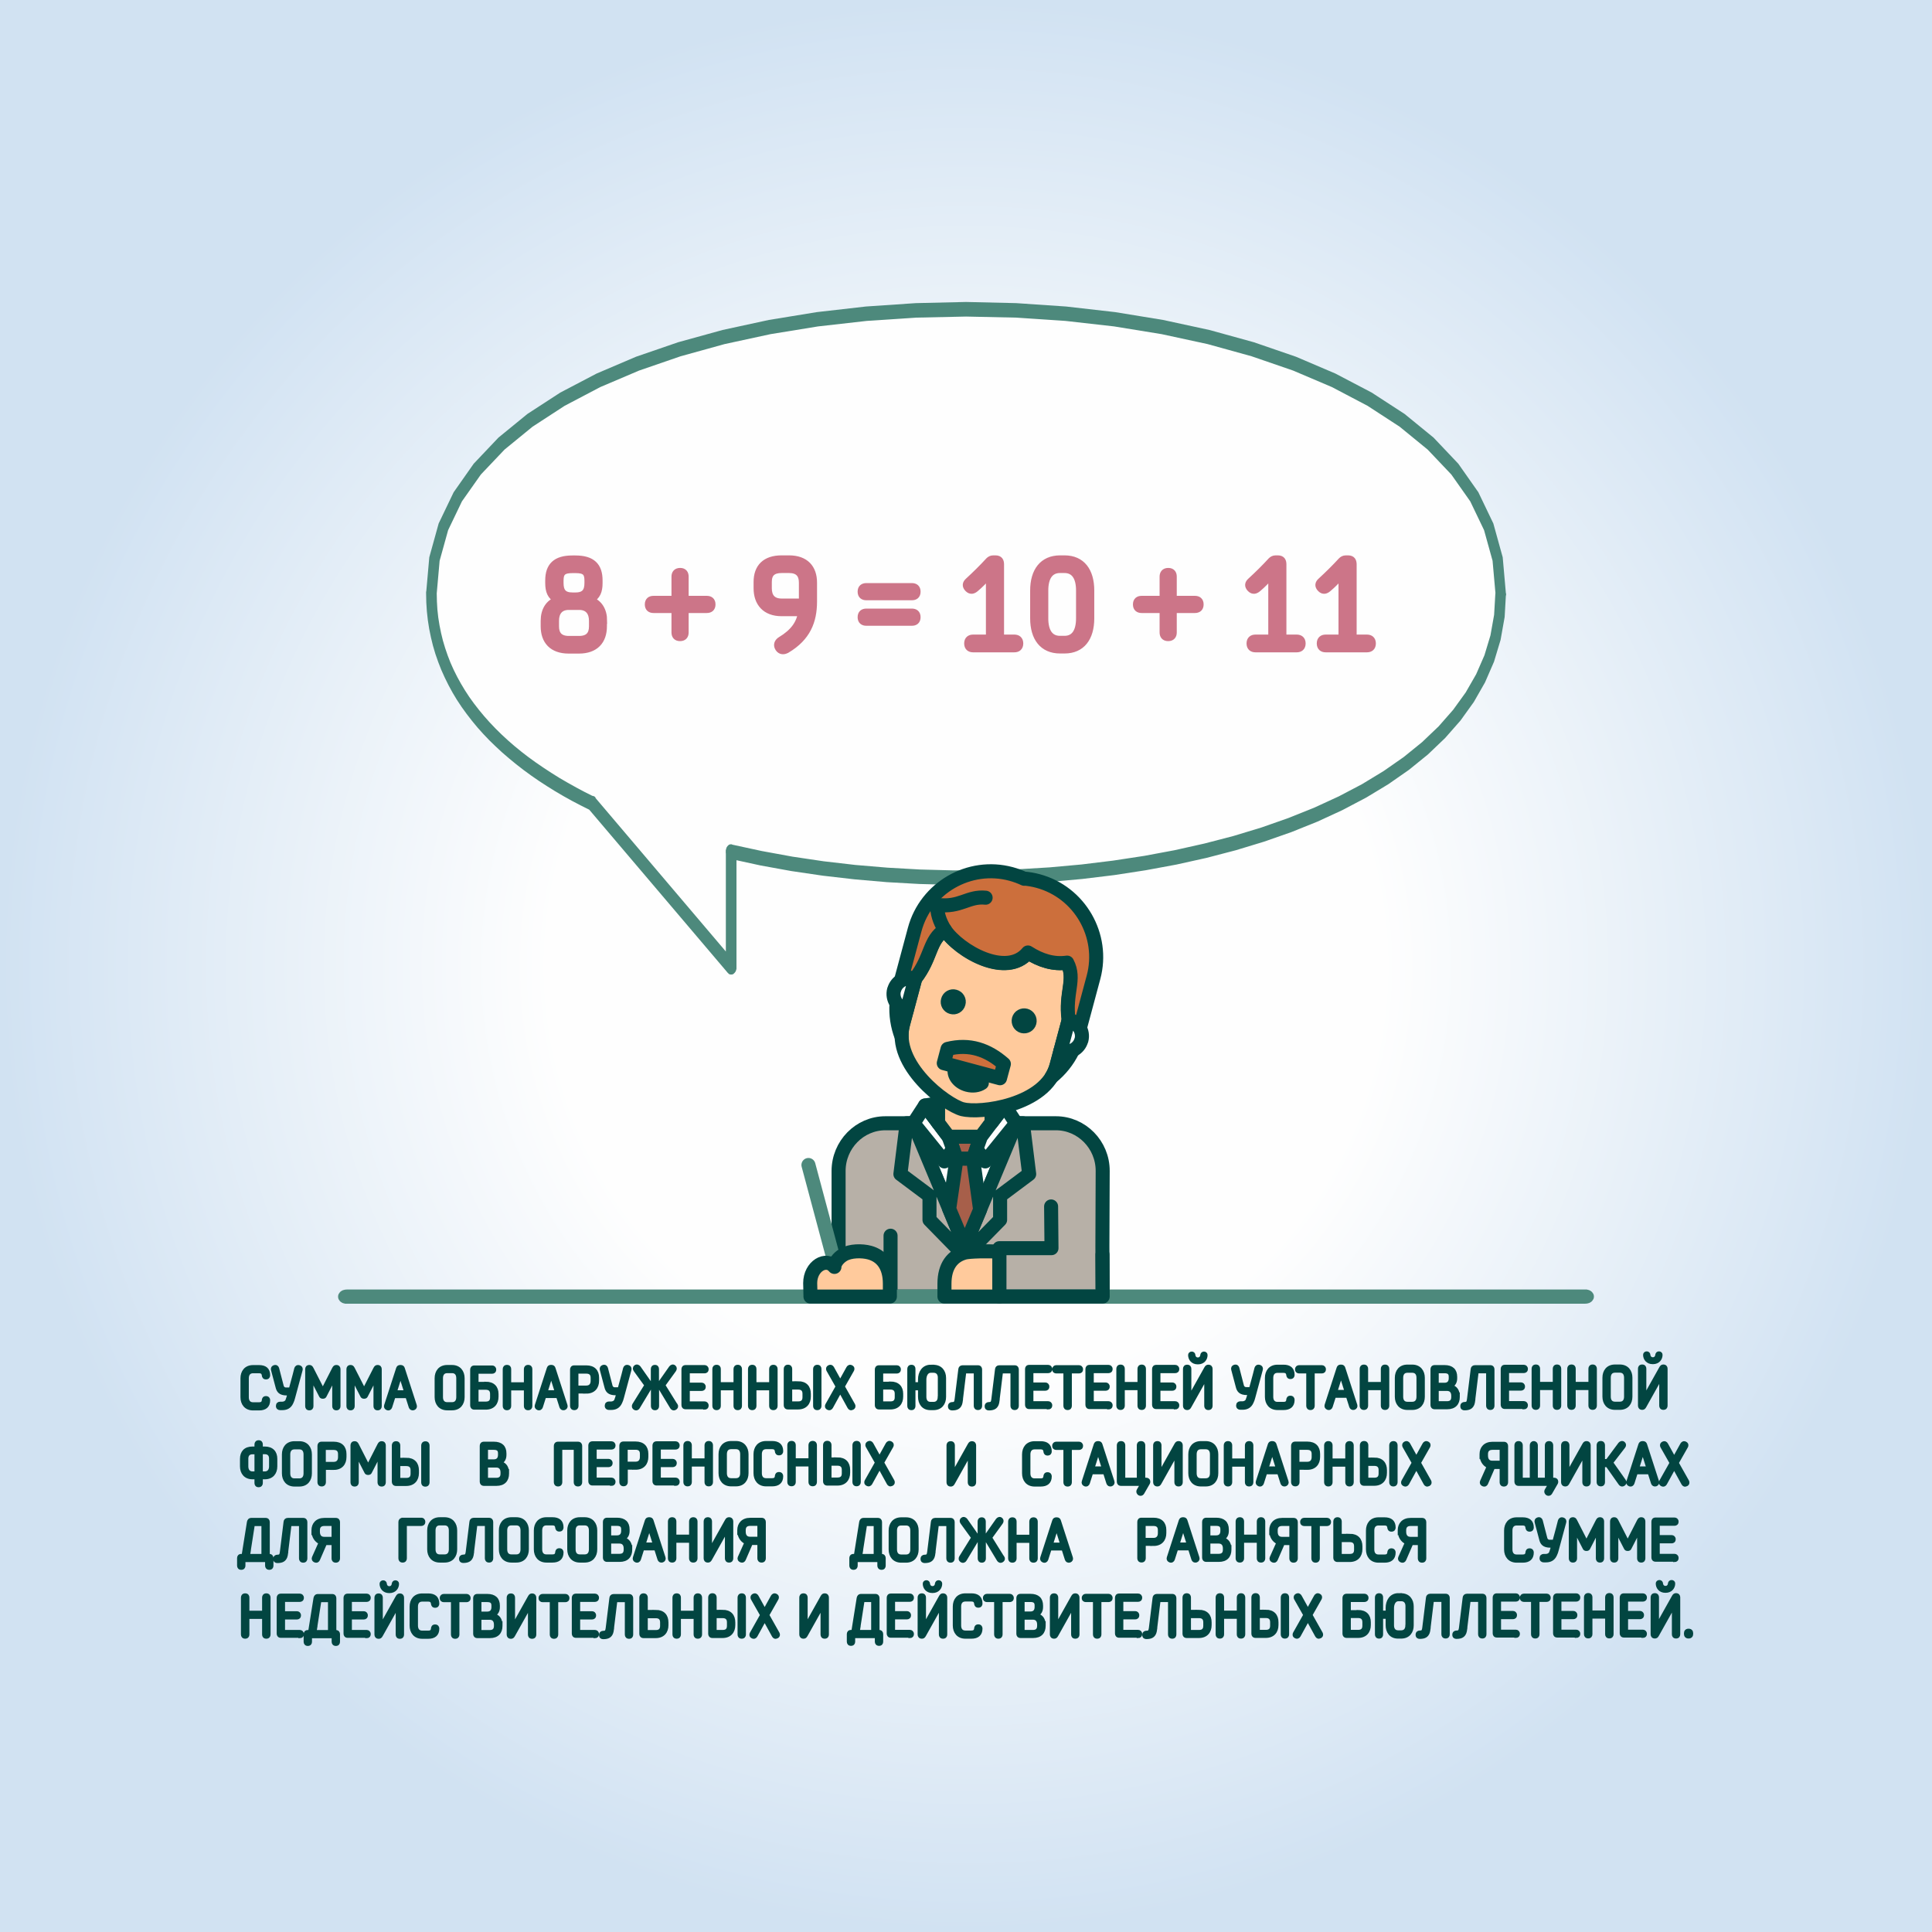 <?xml version="1.0" encoding="UTF-8"?>
<!DOCTYPE svg PUBLIC "-//W3C//DTD SVG 1.1//EN" "http://www.w3.org/Graphics/SVG/1.1/DTD/svg11.dtd">
<!-- Creator: CorelDRAW X6 -->
<svg xmlns="http://www.w3.org/2000/svg" xml:space="preserve" width="200mm" height="200mm" version="1.1" style="shape-rendering:geometricPrecision; text-rendering:geometricPrecision; image-rendering:optimizeQuality; fill-rule:evenodd; clip-rule:evenodd"
viewBox="0 0 20000 20000"
 xmlns:xlink="http://www.w3.org/1999/xlink">
 <rect x="0" y="0" width="20000" height="20000" fill="#333333" stroke="none"/>
 <defs>
  <style type="text/css">
   <![CDATA[
    .str5 {stroke:#024541;stroke-width:29.51}
    .str4 {stroke:#CC7588;stroke-width:63.72}
    .str7 {stroke:#024541;stroke-width:145;stroke-linecap:round;stroke-linejoin:round}
    .str0 {stroke:#024541;stroke-width:145.32;stroke-linecap:round;stroke-linejoin:round}
    .str6 {stroke:#024541;stroke-width:145.33;stroke-linecap:round;stroke-linejoin:round}
    .str1 {stroke:#024541;stroke-width:145.32;stroke-linecap:round;stroke-linejoin:round}
    .str3 {stroke:#024541;stroke-width:145.33;stroke-linecap:round;stroke-linejoin:round}
    .str2 {stroke:#4D897C;stroke-width:145.33;stroke-linecap:round;stroke-linejoin:round}
    .fil6 {fill:none}
    .fil9 {fill:#024541}
    .fil4 {fill:#A75F4A}
    .fil1 {fill:#B7B0A7}
    .fil8 {fill:#CC6F3C}
    .fil2 {fill:#FEFEFE}
    .fil10 {fill:#00315E}
    .fil7 {fill:#FFCA9C}
    .fil5 {fill:#024541;fill-rule:nonzero}
    .fil3 {fill:#4D897C;fill-rule:nonzero}
    .fil11 {fill:#CC7588;fill-rule:nonzero}
    .fil0 {fill:url(#id0)}
   ]]>
  </style>
  <radialGradient id="id0" gradientUnits="userSpaceOnUse" cx="10000" cy="10000" r="10000" fx="10000" fy="10000">
   <stop offset="0" style="stop-color:#FEFEFE"/>
   <stop offset="0.431" style="stop-color:#FEFEFE"/>
   <stop offset="1" style="stop-color:#D1E2F2"/>
  </radialGradient>
 </defs>
 <g id="Layer_x0020_1">
  <g id="_909719392">
   <polygon class="fil0" points="0,0 20000,0 20000,20000 0,20000 "/>
   <path class="fil1 str0" d="M10678 11628l208 0 45 0c266,0 485,222 484,494l-3 775 2 525 -536 0 -571 0 -1626 0 0 -1300c0,-272 218,-494 484,-494l289 0 532 1272 532 -1272 159 0z"/>
   <g>
    <path class="fil2" d="M15535 6144c0,2554 -4693,3445 -7967,2673l0 1196 -1440 -1696c-1000,-490 -1663,-1214 -1663,-2174 0,-3923 11070,-3923 11070,0z"/>
    <path id="1" class="fil3" d="M7623 8817l-110 0 64 -74 310 67 317 58 323 48 328 38 332 28 335 19 336 9 337 -1 336 -10 334 -20 331 -30 327 -40 322 -49 316 -59 308 -69 300 -78 290 -88 279 -98 267 -107 254 -117 240 -126 224 -136 208 -145 190 -154 171 -163 151 -172 130 -180 108 -188 86 -197 62 -205 38 -213 13 -223 110 0 -14 246 -42 236 -68 226 -93 214 -116 203 -138 192 -159 181 -178 170 -196 159 -214 149 -230 139 -245 129 -258 119 -271 109 -283 99 -293 89 -303 79 -311 69 -319 59 -325 50 -330 40 -334 30 -337 20 -338 10 -339 1 -338 -9 -337 -19 -334 -29 -330 -38 -326 -48 -319 -58 -312 -68 64 -74zm-45 -74l-19 148 -3 -1 -3 -1 -3 -1 -3 -1 -3 -1 -2 -2 -2 -2 -2 -2 -2 -2 -2 -2 -2 -2 -2 -2 -2 -3 -2 -3 -2 -3 -2 -3 -1 -3 -1 -3 -1 -3 -1 -3 -1 -3 -1 -3 -1 -3 -1 -4 -1 -4 0 -4 0 -4 0 -4 0 -4 0 -4 0 -4 0 -4 1 -4 1 -4 1 -4 1 -4 1 -3 1 -3 1 -3 1 -3 1 -3 2 -3 2 -3 2 -3 2 -3 2 -2 2 -2 2 -2 2 -2 2 -2 2 -2 2 -2 2 -1 2 -1 3 -1 3 -1 3 -1 3 -1 3 0 3 0 3 0 3 0 3 0 3 1zm-64 1270l0 -1196 110 0 0 1196 -90 57 -19 -57zm0 0l110 0 0 4 0 4 0 4 0 4 -1 4 -1 4 -1 3 -1 3 -1 3 -1 3 -1 3 -1 3 -2 3 -2 3 -2 3 -2 3 -2 2 -2 2 -2 2 -2 2 -2 2 -2 2 -2 2 -2 2 -2 1 -3 1 -3 1 -3 1 -3 1 -3 0 -3 0 -3 0 -3 0 -3 0 -3 0 -3 -1 -3 -1 -3 -1 -3 -1 -2 -1 -2 -2 -2 -2 -2 -2 -2 -2 -2 -2 -2 -2 -2 -2 -2 -2 -2 -3 -2 -3 -2 -3 -2 -3 -1 -3 -1 -3 -1 -3 -1 -3 -1 -3 -1 -3 -1 -4 -1 -4 0 -4 0 -4 0 -4 0 -4zm-1350 -1753l1440 1696 -71 114 -1440 -1696 54 -127 17 14zm0 0l-71 114 -2 -3 -2 -3 -2 -3 -2 -3 -2 -3 -1 -3 -1 -3 -1 -3 -1 -3 -1 -3 -1 -3 -1 -3 -1 -4 -1 -4 0 -4 0 -4 0 -4 0 -4 0 -4 0 -4 0 -4 0 -4 1 -4 1 -4 1 -3 1 -3 1 -3 1 -3 1 -3 2 -3 2 -3 2 -3 2 -3 2 -3 2 -3 2 -2 2 -2 2 -2 2 -2 2 -2 2 -2 2 -1 3 -1 3 -1 3 -1 3 -1 3 -1 3 0 3 0 3 0 3 0 3 0 3 1 3 1 3 1 3 1 3 1 2 1 2 2 2 2 2 2 2 2 2 2 2 2zm-1753 -2117l110 0 0 0 2 85 5 83 9 82 13 81 16 79 19 78 23 77 26 76 29 75 33 74 36 72 39 71 42 70 45 69 49 68 52 67 54 65 57 64 60 63 63 62 66 61 68 59 71 58 74 57 76 55 79 54 81 53 83 52 86 50 88 49 90 48 92 46 -37 141 -94 -47 -92 -48 -90 -50 -87 -51 -85 -53 -83 -54 -81 -56 -78 -57 -76 -59 -73 -60 -71 -61 -68 -63 -66 -64 -63 -66 -60 -67 -57 -69 -55 -71 -52 -72 -49 -74 -45 -75 -42 -77 -39 -79 -36 -80 -32 -82 -29 -83 -25 -85 -21 -86 -18 -88 -14 -90 -10 -91 -6 -92 -2 -94 0 0zm110 0l-110 0 0 -4 0 -4 0 -4 0 -4 1 -4 1 -4 1 -3 1 -3 1 -3 1 -3 1 -3 1 -3 2 -3 2 -3 2 -3 2 -3 2 -2 2 -2 2 -2 2 -2 2 -2 2 -2 2 -2 2 -2 2 -1 3 -1 3 -1 3 -1 3 -1 3 0 3 0 3 0 3 0 3 0 3 0 3 1 3 1 3 1 3 1 2 1 2 2 2 2 2 2 2 2 2 2 2 2 2 2 2 2 2 3 2 3 2 3 2 3 1 3 1 3 1 3 1 3 1 3 1 3 1 4 1 4 0 4 0 4 0 4 0 4zm11070 0l-110 0 0 0 -30 -338 -88 -317 -143 -298 -196 -278 -245 -258 -290 -237 -332 -216 -369 -194 -402 -171 -430 -148 -455 -126 -476 -103 -492 -80 -504 -57 -512 -34 -516 -11 -516 11 -512 34 -504 57 -492 80 -476 103 -455 126 -430 148 -402 171 -369 194 -332 216 -290 237 -245 258 -196 278 -143 298 -88 317 -30 338 -110 0 33 -374 97 -350 155 -323 208 -296 256 -270 300 -245 340 -221 376 -197 408 -174 436 -150 460 -127 480 -104 496 -81 508 -58 516 -35 520 -12 520 12 516 35 508 58 496 81 480 104 460 127 436 150 408 174 376 197 340 221 300 245 256 270 208 296 155 323 97 350 33 374 0 0zm-110 0l110 0 0 4 0 4 0 4 0 4 -1 4 -1 4 -1 3 -1 3 -1 3 -1 3 -1 3 -1 3 -2 3 -2 3 -2 3 -2 3 -2 2 -2 2 -2 2 -2 2 -2 2 -2 2 -2 2 -2 2 -2 1 -3 1 -3 1 -3 1 -3 1 -3 0 -3 0 -3 0 -3 0 -3 0 -3 0 -3 -1 -3 -1 -3 -1 -3 -1 -2 -1 -2 -2 -2 -2 -2 -2 -2 -2 -2 -2 -2 -2 -2 -2 -2 -2 -2 -3 -2 -3 -2 -3 -2 -3 -1 -3 -1 -3 -1 -3 -1 -3 -1 -3 -1 -3 -1 -4 -1 -4 0 -4 0 -4 0 -4 0 -4z"/>
   </g>
   <polygon class="fil1 str1" points="9987,13001 9622,12628 9622,12379 9321,12154 9386,11628 9456,11628 9987,12900 10519,11628 10589,11628 10654,12154 10353,12379 10353,12628 "/>
   <polygon class="fil4 str1" points="10146,12522 9987,12900 9826,12514 9902,11993 9987,11993 10073,11993 "/>
   <g>
    <polygon class="fil4" points="10154,11767 9821,11767 9902,11993 9987,11993 10073,11993 "/>
    <path id="1" class="fil5" d="M9821 11694l334 0 0 145 -334 0 -69 -48 69 -97zm0 0l0 145 -4 0 -4 0 -4 0 -4 -1 -4 -1 -3 -1 -3 -1 -3 -1 -3 -1 -3 -2 -3 -2 -3 -2 -3 -2 -3 -2 -3 -2 -3 -2 -2 -3 -2 -3 -2 -3 -2 -3 -2 -3 -2 -3 -2 -3 -1 -3 -1 -3 -1 -3 -1 -3 -1 -4 -1 -4 0 -4 0 -4 0 -4 0 -4 0 -4 0 -4 1 -4 1 -4 1 -3 1 -3 1 -3 1 -3 2 -3 2 -3 2 -3 2 -3 2 -3 2 -3 2 -3 3 -2 3 -2 3 -2 3 -2 3 -2 3 -2 3 -2 3 -1 3 -1 3 -1 3 -1 4 -1 4 -1 4 0 4 0 4 0zm12 324l-82 -226 138 -49 82 226 -69 97 -69 -48zm0 0l138 -49 1 4 1 4 1 4 1 4 0 4 0 4 0 4 0 4 0 4 0 3 -1 3 -1 3 -1 3 -1 3 -1 3 -1 3 -2 3 -2 3 -2 3 -2 3 -2 3 -2 3 -2 3 -3 2 -3 2 -3 2 -3 2 -3 2 -3 2 -3 2 -3 2 -4 1 -4 1 -4 1 -4 1 -4 1 -4 0 -4 0 -4 0 -4 0 -4 0 -4 0 -3 -1 -3 -1 -3 -1 -3 -1 -3 -1 -3 -1 -3 -2 -3 -2 -3 -2 -3 -2 -3 -2 -3 -2 -3 -2 -2 -3 -2 -3 -2 -3 -2 -3 -2 -3 -2 -3 -2 -3 -2 -3 -1 -3zm154 48l-85 0 0 -145 85 0 0 0 0 145zm0 0l0 -145 4 0 4 0 4 0 4 1 4 1 3 1 3 1 3 1 3 1 3 2 3 2 3 2 3 2 3 2 3 2 3 2 2 3 2 3 2 3 2 3 2 3 2 3 2 3 1 3 1 3 1 3 1 3 1 4 1 4 0 4 0 4 0 4 0 4 0 4 0 4 -1 4 -1 4 -1 3 -1 3 -1 3 -1 3 -2 3 -2 3 -2 3 -2 3 -2 3 -2 3 -2 3 -3 2 -3 2 -3 2 -3 2 -3 2 -3 2 -3 2 -3 1 -3 1 -3 1 -3 1 -4 1 -4 1 -4 0 -4 0 -4 0zm85 0l-85 0 0 -145 85 0 69 97 -69 48zm0 0l0 -145 4 0 4 0 4 0 4 1 4 1 3 1 3 1 3 1 3 1 3 2 3 2 3 2 3 2 3 2 3 2 3 2 2 3 2 3 2 3 2 3 2 3 2 3 2 3 1 3 1 3 1 3 1 3 1 4 1 4 0 4 0 4 0 4 0 4 0 4 0 4 -1 4 -1 4 -1 3 -1 3 -1 3 -1 3 -2 3 -2 3 -2 3 -2 3 -2 3 -2 3 -2 3 -3 2 -3 2 -3 2 -3 2 -3 2 -3 2 -3 2 -3 1 -3 1 -3 1 -3 1 -4 1 -4 1 -4 0 -4 0 -4 0zm151 -275l-82 226 -138 -49 82 -226 69 -48 69 97zm0 0l-138 -49 1 -3 2 -3 2 -3 2 -3 2 -3 2 -3 2 -3 2 -3 2 -3 3 -2 3 -2 3 -2 3 -2 3 -2 3 -2 3 -2 3 -1 3 -1 3 -1 3 -1 3 -1 3 -1 4 0 4 0 4 0 4 0 4 0 4 0 4 1 4 1 4 1 4 1 4 1 3 2 3 2 3 2 3 2 3 2 3 2 3 2 3 2 2 3 2 3 2 3 2 3 2 3 2 3 2 3 1 3 1 3 1 3 1 3 1 3 1 3 0 3 0 4 0 4 0 4 0 4 0 4 -1 4 -1 4 -1 4 -1 4z"/>
   </g>
   <polygon class="fil2 str1" points="9456,11628 9776,12023 9866,11894 9820,11767 9576,11444 "/>
   <line class="fil6 str1" x1="9219" y1="12792" x2="9219" y2= "13422" />
   <line class="fil6 str1" x1="9987" y1="12900" x2="9987" y2= "13422" />
   <path class="fil7 str1" d="M10154 11767l111 -147 0 -280c-115,49 -220,75 -278,75 -58,0 -162,-26 -278,-75l0 280 111 147 334 0z"/>
   <polygon class="fil2 str1" points="10519,11628 10199,12023 10108,11894 10154,11767 10398,11444 "/>
   <polygon class="fil2 str1" points="9710,11423 9710,11620 9576,11444 "/>
   <polygon class="fil2 str1" points="10265,11423 10265,11620 10399,11444 "/>
   <path class="fil7 str1" d="M9964 11482c176,48 862,-36 973,-451l127 -475c-39,-278 77,-416 -15,-590 -141,20 -276,-21 -406,-105 -221,266 -710,-6 -860,-234 -167,105 -136,283 -308,504l-127 475c-111,415 440,830 617,877z"/>
   <path class="fil8 str1" d="M10603 9097c-43,-20 -89,-37 -137,-50l0 0c-432,-116 -881,143 -997,575l-142 529c41,-26 94,-35 146,-21 172,-221 142,-399 308,-504 148,219 639,501 860,234 131,84 265,125 406,105 92,174 -24,313 15,590 52,14 94,48 116,91l142 -529c116,-432 -143,-881 -575,-997l0 0c-48,-13 -96,-21 -143,-25zm-1322 1287c-9,121 10,240 52,349 -2,-43 3,-86 14,-129l39 -147c-45,-12 -82,-39 -106,-74zm1695 500l-39 147c-12,43 -29,82 -52,119 91,-74 167,-167 220,-276 -38,18 -84,23 -129,11z"/>
   <path class="fil6 str1" d="M9782 9627c-57,-88 -85,-184 -79,-260 237,32 316,-93 500,-74"/>
   <path class="fil9 str1" d="M10617 10513c-31,-8 -62,10 -70,40 -8,31 10,62 40,70 31,8 62,-10 70,-40 8,-31 -10,-62 -40,-70zm-734 -197c31,8 49,40 40,70 -8,31 -40,49 -70,40 -31,-8 -49,-40 -40,-70 8,-31 40,-49 70,-40z"/>
   <path class="fil2 str1" d="M9256 10248c24,-91 122,-143 218,-117l-44 164 -44 164c-96,-26 -155,-120 -131,-211zm1939 519c24,-91 -34,-185 -131,-211l-44 164 -44 164c96,26 194,-27 218,-117z"/>
   <path class="fil10 str1" d="M10164 11211c-38,26 -94,34 -150,19 -90,-24 -148,-100 -129,-169 7,-25 23,-46 44,-61 48,85 130,161 235,210z"/>
   <path class="fil8 str1" d="M9810 10858c227,-57 416,10 582,156 -7,26 -14,51 -21,77 -17,62 -2,9 -19,71 -194,-52 -388,-104 -582,-156 23,-87 16,-60 39,-147z"/>
   <line class="fil6 str2" x1="8663" y1="13158" x2="8369" y2= "12060" />
   <g>
    <path class="fil3" d="M3587 13349l0 147 -5 0 -4 0 -4 0 -4 -1 -4 -1 -4 -1 -4 -1 -4 -1 -4 -1 -4 -2 -4 -2 -4 -2 -3 -2 -3 -2 -3 -2 -3 -2 -3 -3 -3 -3 -3 -3 -2 -3 -2 -3 -2 -3 -2 -3 -2 -3 -2 -3 -1 -3 -1 -3 -1 -4 -1 -4 -1 -4 0 -4 0 -4 0 -4 0 -4 1 -4 1 -4 1 -4 1 -3 1 -3 2 -3 2 -3 2 -3 2 -3 2 -3 2 -3 3 -3 3 -3 3 -3 3 -2 3 -2 3 -2 3 -2 4 -2 4 -2 4 -2 4 -1 4 -1 4 -1 4 -1 4 -1 4 -1 4 0 4 0 5 0zm12826 147l-12826 0 0 -147 12826 0 0 147zm0 0l0 -147 5 0 4 0 4 0 4 1 4 1 4 1 4 1 4 1 4 1 4 2 4 2 4 2 3 2 3 2 3 2 3 2 3 3 3 3 3 3 2 3 2 3 2 3 2 3 2 3 2 3 1 3 1 3 1 4 1 4 1 4 0 4 0 4 0 4 0 4 -1 4 -1 4 -1 4 -1 3 -1 3 -2 3 -2 3 -2 3 -2 3 -2 3 -2 3 -3 3 -3 3 -3 3 -3 2 -3 2 -3 2 -3 2 -4 2 -4 2 -4 2 -4 1 -4 1 -4 1 -4 1 -4 1 -4 1 -4 0 -4 0 -5 0z"/>
   </g>
   <path class="fil7 str3" d="M8390 13422l822 0c0,-40 0,-95 0,-133 0,-186 -85,-288 -210,-322 -77,-21 -200,-21 -272,23 -52,31 -93,85 -92,125 -85,-104 -251,-8 -251,168 0,24 3,95 3,139z"/>
   <path class="fil11 str4" d="M5889 6615c-94,0 -134,-48 -134,-131l0 -57c0,-85 40,-145 134,-145l106 0c94,0 134,61 134,145l0 57c0,83 -40,131 -134,131l-106 0zm37 -450c-94,0 -124,-46 -124,-130l0 -26c0,-82 30,-108 124,-108l32 0c94,0 124,26 124,108l0 26c0,83 -30,130 -124,130l-32 0zm327 262c0,-110 -49,-186 -134,-217 65,-36 87,-89 87,-175l0 -26c0,-152 -75,-227 -249,-227l-32 0c-173,0 -249,75 -249,227l0 26c0,86 22,139 87,175 -85,30 -134,107 -134,217l0 57c0,152 86,250 258,250l106 0c172,0 258,-98 258,-250l0 -57zm844 -458c0,-33 -16,-58 -56,-58 -41,0 -58,25 -58,58l0 231 -218 0c-33,0 -58,16 -58,57 0,41 25,57 58,57l218 0 0 233c0,33 16,58 57,58 41,0 57,-25 57,-58l0 -233 220 0c33,0 58,-16 58,-57 0,-41 -25,-57 -58,-57l-220 0 0 -231zm1051 759c210,-126 278,-294 278,-501l0 -196c0,-152 -86,-250 -258,-250l-77 0c-172,0 -258,91 -258,243l0 66c0,151 86,257 258,257l201 0c-19,108 -79,196 -212,276 -28,17 -49,50 -24,89 24,37 62,34 91,16zm20 -828c94,0 134,48 134,131l0 197 -210 0c-94,0 -134,-53 -134,-138l0 -66c0,-83 40,-124 134,-124l77 0zm1272 282c33,0 58,-16 58,-57 0,-41 -25,-57 -58,-57l-472 0c-33,0 -58,16 -58,57 0,41 25,57 58,57l472 0zm0 264c33,0 58,-16 58,-57 0,-41 -25,-57 -58,-57l-472 0c-33,0 -58,16 -58,57 0,41 25,57 58,57l472 0zm842 -665c-21,0 -36,9 -48,21 -65,71 -138,143 -214,213 -24,22 -33,50 -1,82 29,29 57,19 81,-1 48,-40 97,-90 138,-139l0 644 -165 0c-33,0 -60,17 -60,60 0,42 26,60 60,60l428 0c33,0 60,-17 60,-60 0,-42 -26,-60 -60,-60l-139 0 0 -758c0,-34 -11,-62 -57,-62l-22 0zm538 332c0,-132 49,-213 153,-213l46 0c104,0 152,81 152,213l0 288c0,132 -48,213 -152,213l-46 0c-104,0 -153,-81 -153,-213l0 -288zm476 0c0,-202 -94,-332 -276,-332l-46 0c-182,0 -278,130 -278,332l0 288c0,202 95,332 278,332l46 0c182,0 276,-130 276,-332l0 -288zm854 -144c0,-33 -16,-58 -56,-58 -41,0 -58,25 -58,58l0 231 -218 0c-33,0 -58,16 -58,57 0,41 25,57 58,57l218 0 0 233c0,33 16,58 57,58 41,0 57,-25 57,-58l0 -233 220 0c33,0 58,-16 58,-57 0,-41 -25,-57 -58,-57l-220 0 0 -231zm1055 -188c-21,0 -36,9 -48,21 -65,71 -138,143 -214,213 -24,22 -33,50 -1,82 29,29 57,19 81,-1 48,-40 97,-90 138,-139l0 644 -165 0c-33,0 -60,17 -60,60 0,42 26,60 60,60l428 0c33,0 60,-17 60,-60 0,-42 -26,-60 -60,-60l-139 0 0 -758c0,-34 -11,-62 -57,-62l-22 0zm727 0c-21,0 -36,9 -48,21 -65,71 -138,143 -214,213 -24,22 -33,50 -1,82 29,29 57,19 81,-1 48,-40 97,-90 138,-139l0 644 -165 0c-33,0 -60,17 -60,60 0,42 26,60 60,60l428 0c33,0 60,-17 60,-60 0,-42 -26,-60 -60,-60l-139 0 0 -758c0,-34 -11,-62 -57,-62l-22 0z"/>
   <path class="fil5 str5" d="M2620 14531c-42,0 -59,-29 -59,-67l0 -196c0,-38 17,-67 59,-67l62 0c26,0 40,11 43,36 1,15 9,28 28,28 21,0 29,-13 29,-28 0,-64 -38,-91 -100,-91l-62 0c-78,0 -116,55 -116,122l0 196c0,67 39,122 116,122l62 0c62,0 100,-28 100,-91 0,-15 -9,-28 -29,-28 -20,0 -27,13 -28,28 -2,26 -17,36 -43,36l-62 0zm476 -384c-19,-5 -31,6 -35,20 0,0 -29,116 -56,211 -4,0 -24,0 -45,0 -21,0 -33,-14 -37,-27 -8,-31 -48,-185 -48,-185 -4,-14 -15,-25 -34,-20 -20,6 -25,21 -21,35 0,0 36,138 47,177 10,42 30,73 103,73 9,0 19,-1 19,-1l2 0c-10,36 -20,62 -22,68 -8,19 -31,27 -47,27l-23 0c-16,0 -28,10 -28,29 0,20 13,29 28,29l23 0c40,0 78,-13 100,-62 10,-22 12,-28 19,-54 7,-27 77,-285 77,-285 4,-14 -1,-29 -21,-35zm246 242c-4,-12 -9,-23 -15,-35l-96 -188c-9,-17 -16,-21 -29,-21 -20,0 -28,13 -28,28l0 384c0,15 8,28 28,28 20,0 28,-13 28,-28l0 -236c0,-17 -1,-31 -2,-42l1 0 88 171c4,9 10,15 25,15 15,0 21,-6 25,-15l88 -171 1 0c-1,11 -2,26 -2,42l0 236c0,15 8,28 28,28 20,0 28,-13 28,-28l0 -384c0,-15 -8,-28 -28,-28 -13,0 -20,4 -29,21l-96 188c-6,12 -11,23 -15,35zm427 0c-4,-12 -9,-23 -15,-35l-96 -188c-9,-17 -16,-21 -29,-21 -20,0 -28,13 -28,28l0 384c0,15 8,28 28,28 20,0 28,-13 28,-28l0 -236c0,-17 -1,-31 -2,-42l1 0 88 171c4,9 10,15 25,15 15,0 21,-6 25,-15l88 -171 1 0c-1,11 -2,26 -2,42l0 236c0,15 8,28 28,28 20,0 28,-13 28,-28l0 -384c0,-15 -8,-28 -28,-28 -13,0 -20,4 -29,21l-96 188c-6,12 -11,23 -15,35zm443 70l34 107c5,15 19,23 36,18 16,-6 23,-20 18,-35l-124 -383c-4,-13 -12,-21 -29,-21l-3 0c-17,0 -24,7 -29,21l-124 383c-5,15 2,29 18,35 17,6 31,-3 36,-18l34 -107 133 0zm-76 -185c4,-13 6,-20 9,-35l1 0c3,15 5,21 9,35l42 133 -102 0 42 -133zm435 -7c0,-38 17,-67 59,-67l49 0c42,0 59,29 59,67l0 196c0,38 -17,67 -59,67l-49 0c-42,0 -59,-29 -59,-67l0 -196zm224 0c0,-67 -39,-122 -116,-122l-49 0c-78,0 -116,55 -116,122l0 196c0,67 39,122 116,122l49 0c78,0 116,-55 116,-122l0 -196zm233 53l-89 0 0 -114 156 0c14,0 27,-8 27,-28 0,-18 -13,-28 -27,-28l-184 0c-21,0 -29,13 -29,28l0 372c0,15 9,28 29,28l117 0c79,0 118,-51 118,-119l0 -28c0,-69 -39,-113 -118,-113zm60 146c0,37 -17,58 -59,58l-90 0 0 -152 89 0c42,0 60,21 60,58l0 37zm408 -294c0,-15 -9,-28 -29,-28 -20,0 -29,13 -29,28l0 152 -161 0 0 -152c0,-15 -8,-28 -29,-28 -20,0 -29,13 -29,28l0 384c0,15 9,28 29,28 20,0 29,-13 29,-28l0 -177 161 0 0 177c0,15 8,28 29,28 20,0 29,-13 29,-28l0 -384zm276 286l34 107c5,15 19,23 36,18 16,-6 23,-20 18,-35l-124 -383c-4,-13 -12,-21 -29,-21l-3 0c-17,0 -24,7 -29,21l-124 383c-5,15 2,29 18,35 17,6 31,-3 36,-18l34 -107 133 0zm-76 -185c4,-13 6,-20 9,-35l1 0c3,15 5,21 9,35l42 133 -102 0 42 -133zm277 84l0 -152 96 0c42,0 60,21 60,58l0 31c0,37 -18,64 -60,64l-96 0zm96 55c79,0 118,-51 118,-119l0 -31c0,-69 -39,-113 -118,-113l-125 0c-20,0 -28,13 -28,28l0 378c0,15 9,28 29,28 20,0 29,-13 29,-28l0 -144 96 0zm431 -267c-19,-5 -31,6 -35,20 0,0 -29,116 -56,211 -4,0 -24,0 -45,0 -21,0 -33,-14 -37,-27 -8,-31 -48,-185 -48,-185 -4,-14 -15,-25 -34,-20 -20,6 -25,21 -21,35 0,0 36,138 47,177 10,42 30,73 103,73 9,0 19,-1 19,-1l2 0c-10,36 -20,62 -22,68 -8,19 -31,27 -47,27l-23 0c-16,0 -28,10 -28,29 0,20 13,29 28,29l23 0c40,0 78,-13 100,-62 10,-22 12,-28 19,-54 7,-27 77,-285 77,-285 4,-14 -1,-29 -21,-35zm498 396l-125 -201 111 -153c10,-14 10,-30 -2,-40 -15,-13 -32,-6 -42,7l-113 161 -20 0 0 -143c0,-15 -8,-28 -27,-28 -20,0 -28,13 -28,28l0 143 -21 0 -113 -161c-10,-13 -28,-20 -42,-7 -13,10 -13,26 -2,40l111 153 -125 201c-7,13 -7,29 10,40 17,10 32,2 39,-10l121 -201 23 0 0 186c0,15 8,28 28,28 19,0 27,-13 27,-28l0 -186 22 0 121 201c7,12 22,20 39,10 18,-11 18,-28 10,-40zm296 37c14,0 27,-8 27,-28 0,-18 -13,-28 -27,-28l-168 0 0 -138 138 0c14,0 27,-8 27,-28 0,-18 -13,-28 -27,-28l-138 0 0 -126 168 0c14,0 27,-8 27,-28 0,-18 -13,-28 -27,-28l-197 0c-20,0 -28,13 -28,28l0 372c0,15 9,28 28,28l197 0zm372 -407c0,-15 -9,-28 -29,-28 -20,0 -29,13 -29,28l0 152 -161 0 0 -152c0,-15 -8,-28 -29,-28 -20,0 -29,13 -29,28l0 384c0,15 9,28 29,28 20,0 29,-13 29,-28l0 -177 161 0 0 177c0,15 8,28 29,28 20,0 29,-13 29,-28l0 -384zm369 0c0,-15 -9,-28 -29,-28 -20,0 -29,13 -29,28l0 152 -161 0 0 -152c0,-15 -8,-28 -29,-28 -20,0 -29,13 -29,28l0 384c0,15 9,28 29,28 20,0 29,-13 29,-28l0 -177 161 0 0 177c0,15 8,28 29,28 20,0 29,-13 29,-28l0 -384zm454 384l0 -384c0,-15 -8,-28 -28,-28 -20,0 -29,13 -29,28l0 384c0,15 8,28 28,28 20,0 29,-13 29,-28zm-227 -241l-76 0 0 -144c0,-15 -9,-28 -29,-28 -20,0 -29,13 -29,28l0 378c0,15 9,28 29,28l104 0c79,0 118,-51 118,-119l0 -28c0,-69 -37,-116 -118,-116zm60 150c0,37 -17,58 -59,58l-77 0 0 -152 76 0c42,0 60,21 60,58l0 37 0 0zm376 -164l-78 -141c-8,-14 -21,-21 -39,-12 -17,9 -18,26 -12,37l96 169 -107 190c-6,11 -6,28 12,37 17,9 31,2 39,-12l89 -162 89 162c8,15 21,21 39,12 17,-9 18,-26 12,-37l-107 -190 96 -169c6,-11 6,-28 -12,-37 -17,-9 -31,-2 -39,12l-78 141zm519 18l-89 0 0 -114 156 0c14,0 27,-8 27,-28 0,-18 -13,-28 -27,-28l-184 0c-21,0 -29,13 -29,28l0 372c0,15 9,28 29,28l117 0c79,0 118,-51 118,-119l0 -28c0,-69 -39,-113 -118,-113zm60 146c0,37 -17,58 -59,58l-90 0 0 -152 89 0c42,0 60,21 60,58l0 37zm359 -322c-82,0 -118,69 -118,137l0 44 -56 0 0 -152c0,-15 -6,-28 -27,-28 -20,0 -28,13 -28,28l0 384c0,15 8,28 28,28 20,0 27,-13 27,-28l0 -177 56 0 0 81c0,67 36,124 113,124l32 0c78,0 116,-55 116,-122l0 -196c0,-67 -39,-122 -116,-122l-28 0zm86 318c0,38 -17,67 -59,67l-29 0c-42,0 -59,-29 -59,-67l0 -178c0,-38 16,-86 61,-86l28 0c42,0 59,30 59,64l0 199zm230 39c4,-35 36,-296 36,-296l107 0 0 351c0,15 9,28 29,28 20,0 28,-13 28,-28l0 -378c0,-15 -9,-28 -28,-28l-160 0c-18,0 -28,12 -29,28 -2,18 -35,285 -38,309 -2,14 -4,23 -7,29 -6,12 -17,15 -34,15 -15,0 -28,9 -28,29 0,21 13,28 28,28 53,0 75,-17 88,-48 4,-12 7,-23 9,-39zm380 0c4,-35 36,-296 36,-296l107 0 0 351c0,15 9,28 29,28 20,0 28,-13 28,-28l0 -378c0,-15 -9,-28 -28,-28l-160 0c-18,0 -28,12 -29,28 -2,18 -35,285 -38,309 -2,14 -4,23 -7,29 -6,12 -17,15 -34,15 -15,0 -28,9 -28,29 0,21 13,28 28,28 53,0 75,-17 88,-48 4,-12 7,-23 9,-39zm519 77c14,0 27,-8 27,-28 0,-18 -13,-28 -27,-28l-168 0 0 -138 138 0c14,0 27,-8 27,-28 0,-18 -13,-28 -27,-28l-138 0 0 -126 168 0c14,0 27,-8 27,-28 0,-18 -13,-28 -27,-28l-197 0c-20,0 -28,13 -28,28l0 372c0,15 9,28 28,28l197 0zm201 6c20,0 29,-13 29,-28l0 -351 89 0c14,0 27,-8 27,-28 0,-18 -13,-28 -27,-28l-236 0c-14,0 -27,9 -27,28 0,20 13,28 27,28l89 0 0 351c0,15 9,28 29,28zm424 -6c14,0 27,-8 27,-28 0,-18 -13,-28 -27,-28l-168 0 0 -138 138 0c14,0 27,-8 27,-28 0,-18 -13,-28 -27,-28l-138 0 0 -126 168 0c14,0 27,-8 27,-28 0,-18 -13,-28 -27,-28l-197 0c-20,0 -28,13 -28,28l0 372c0,15 9,28 28,28l197 0zm372 -407c0,-15 -9,-28 -29,-28 -20,0 -29,13 -29,28l0 152 -161 0 0 -152c0,-15 -8,-28 -29,-28 -20,0 -29,13 -29,28l0 384c0,15 9,28 29,28 20,0 29,-13 29,-28l0 -177 161 0 0 177c0,15 8,28 29,28 20,0 29,-13 29,-28l0 -384zm318 407c14,0 27,-8 27,-28 0,-18 -13,-28 -27,-28l-168 0 0 -138 138 0c14,0 27,-8 27,-28 0,-18 -13,-28 -27,-28l-138 0 0 -126 168 0c14,0 27,-8 27,-28 0,-18 -13,-28 -27,-28l-197 0c-20,0 -28,13 -28,28l0 372c0,15 9,28 28,28l197 0zm235 -467c56,0 85,-40 85,-82 0,-13 -10,-21 -23,-21 -13,0 -21,9 -23,22 -2,23 -17,39 -40,39 -23,0 -38,-17 -40,-39 -1,-13 -10,-22 -23,-22 -13,0 -23,9 -23,21 0,42 29,82 85,82zm80 445c0,15 8,28 28,28 21,0 29,-13 29,-28l0 -384c0,-15 -9,-28 -29,-28 -12,0 -20,4 -29,21l-163 291 -1 0c1,-11 2,-26 2,-42l0 -242c0,-15 -8,-28 -28,-28 -21,0 -29,13 -29,28l0 384c0,15 9,28 29,28 12,0 20,-4 29,-21l163 -291 1 0c-1,11 -2,26 -2,42l0 242zm555 -411c-19,-5 -31,6 -35,20 0,0 -29,116 -56,211 -4,0 -24,0 -45,0 -21,0 -33,-14 -37,-27 -8,-31 -48,-185 -48,-185 -4,-14 -15,-25 -34,-20 -20,6 -25,21 -21,35 0,0 36,138 47,177 10,42 30,73 103,73 9,0 19,-1 19,-1l2 0c-10,36 -20,62 -22,68 -8,19 -31,27 -47,27l-23 0c-16,0 -28,10 -28,29 0,20 13,29 28,29l23 0c40,0 78,-13 100,-62 10,-22 12,-28 19,-54 7,-27 77,-285 77,-285 4,-14 -1,-29 -21,-35zm189 384c-42,0 -59,-29 -59,-67l0 -196c0,-38 17,-67 59,-67l62 0c26,0 40,11 43,36 1,15 9,28 28,28 21,0 29,-13 29,-28 0,-64 -38,-91 -100,-91l-62 0c-78,0 -116,55 -116,122l0 196c0,67 39,122 116,122l62 0c62,0 100,-28 100,-91 0,-15 -9,-28 -29,-28 -20,0 -27,13 -28,28 -2,26 -17,36 -43,36l-62 0zm341 55c20,0 29,-13 29,-28l0 -351 89 0c14,0 27,-8 27,-28 0,-18 -13,-28 -27,-28l-236 0c-14,0 -27,9 -27,28 0,20 13,28 27,28l89 0 0 351c0,15 9,28 29,28zm382 -127l34 107c5,15 19,23 36,18 16,-6 23,-20 18,-35l-124 -383c-4,-13 -12,-21 -29,-21l-3 0c-17,0 -24,7 -29,21l-124 383c-5,15 2,29 18,35 17,6 31,-3 36,-18l34 -107 133 0zm-76 -185c4,-13 6,-20 9,-35l1 0c3,15 5,21 9,35l42 133 -102 0 42 -133zm495 -101c0,-15 -9,-28 -29,-28 -20,0 -29,13 -29,28l0 152 -161 0 0 -152c0,-15 -8,-28 -29,-28 -20,0 -29,13 -29,28l0 384c0,15 9,28 29,28 20,0 29,-13 29,-28l0 -177 161 0 0 177c0,15 8,28 29,28 20,0 29,-13 29,-28l0 -384zm144 94c0,-38 17,-67 59,-67l49 0c42,0 59,29 59,67l0 196c0,38 -17,67 -59,67l-49 0c-42,0 -59,-29 -59,-67l0 -196zm224 0c0,-67 -39,-122 -116,-122l-49 0c-78,0 -116,55 -116,122l0 196c0,67 39,122 116,122l49 0c78,0 116,-55 116,-122l0 -196zm144 121l100 0c42,0 59,28 59,65l0 13c0,37 -17,58 -59,58l-100 0 0 -136zm0 -54l0 -129 74 0c42,0 59,15 59,51l0 15c0,37 -17,62 -59,62l-74 0zm217 119c0,-51 -23,-86 -68,-100 27,-17 42,-43 42,-81l0 -15c0,-69 -39,-107 -116,-107l-102 0c-21,0 -29,13 -29,28l0 372c0,15 9,28 29,28l129 0c78,0 116,-44 116,-113l0 -13zm160 49c4,-35 36,-296 36,-296l107 0 0 351c0,15 9,28 29,28 20,0 28,-13 28,-28l0 -378c0,-15 -9,-28 -28,-28l-160 0c-18,0 -28,12 -29,28 -2,18 -35,285 -38,309 -2,14 -4,23 -7,29 -6,12 -17,15 -34,15 -15,0 -28,9 -28,29 0,21 13,28 28,28 53,0 75,-17 88,-48 4,-12 7,-23 9,-39zm519 77c14,0 27,-8 27,-28 0,-18 -13,-28 -27,-28l-168 0 0 -138 138 0c14,0 27,-8 27,-28 0,-18 -13,-28 -27,-28l-138 0 0 -126 168 0c14,0 27,-8 27,-28 0,-18 -13,-28 -27,-28l-197 0c-20,0 -28,13 -28,28l0 372c0,15 9,28 28,28l197 0zm372 -407c0,-15 -9,-28 -29,-28 -20,0 -29,13 -29,28l0 152 -161 0 0 -152c0,-15 -8,-28 -29,-28 -20,0 -29,13 -29,28l0 384c0,15 9,28 29,28 20,0 29,-13 29,-28l0 -177 161 0 0 177c0,15 8,28 29,28 20,0 29,-13 29,-28l0 -384zm369 0c0,-15 -9,-28 -29,-28 -20,0 -29,13 -29,28l0 152 -161 0 0 -152c0,-15 -8,-28 -29,-28 -20,0 -29,13 -29,28l0 384c0,15 9,28 29,28 20,0 29,-13 29,-28l0 -177 161 0 0 177c0,15 8,28 29,28 20,0 29,-13 29,-28l0 -384zm144 94c0,-38 17,-67 59,-67l49 0c42,0 59,29 59,67l0 196c0,38 -17,67 -59,67l-49 0c-42,0 -59,-29 -59,-67l0 -196zm224 0c0,-67 -39,-122 -116,-122l-49 0c-78,0 -116,55 -116,122l0 196c0,67 39,122 116,122l49 0c78,0 116,-55 116,-122l0 -196zm227 -155c56,0 85,-40 85,-82 0,-13 -10,-21 -23,-21 -13,0 -21,9 -23,22 -2,23 -17,39 -40,39 -23,0 -38,-17 -40,-39 -1,-13 -10,-22 -23,-22 -13,0 -23,9 -23,21 0,42 29,82 85,82zm80 445c0,15 8,28 28,28 21,0 29,-13 29,-28l0 -384c0,-15 -9,-28 -29,-28 -12,0 -20,4 -29,21l-163 291 -1 0c1,-11 2,-26 2,-42l0 -242c0,-15 -8,-28 -28,-28 -21,0 -29,13 -29,28l0 384c0,15 9,28 29,28 12,0 20,-4 29,-21l163 -291 1 0c-1,11 -2,26 -2,42l0 242z"/>
   <path class="fil5 str5" d="M2740 14989l-34 0 0 -37c0,-15 -8,-28 -28,-28 -20,0 -29,13 -29,28l0 37 -34 0c-78,0 -116,44 -116,113l0 78c0,67 39,119 116,119l34 0 0 54c0,15 8,28 28,28 20,0 29,-13 29,-28l0 -54 34 0c78,0 116,-52 116,-119l0 -78c0,-69 -39,-113 -116,-113zm-91 258l-34 0c-42,0 -59,-30 -59,-67l0 -79c0,-37 17,-61 59,-61l34 0 0 208zm151 -67c0,37 -18,67 -60,67l-34 0 0 -208 34 0c42,0 60,24 60,61l0 79zm190 -124c0,-38 17,-67 59,-67l49 0c42,0 59,29 59,67l0 196c0,38 -17,67 -59,67l-49 0c-42,0 -59,-29 -59,-67l0 -196zm224 0c0,-67 -39,-122 -116,-122l-49 0c-78,0 -116,55 -116,122l0 196c0,67 39,122 116,122l49 0c78,0 116,-55 116,-122l0 -196zm144 91l0 -152 96 0c42,0 60,21 60,58l0 31c0,37 -18,64 -60,64l-96 0zm96 55c79,0 118,-51 118,-119l0 -31c0,-69 -39,-113 -118,-113l-125 0c-20,0 -28,13 -28,28l0 378c0,15 9,28 29,28 20,0 29,-13 29,-28l0 -144 96 0zm357 -24c-4,-12 -9,-23 -15,-35l-96 -188c-9,-17 -16,-21 -29,-21 -20,0 -28,13 -28,28l0 384c0,15 8,28 28,28 20,0 28,-13 28,-28l0 -236c0,-17 -1,-31 -2,-42l1 0 88 171c4,9 10,15 25,15 15,0 21,-6 25,-15l88 -171 1 0c-1,11 -2,26 -2,42l0 236c0,15 8,28 28,28 20,0 28,-13 28,-28l0 -384c0,-15 -8,-28 -28,-28 -13,0 -20,4 -29,21l-96 188c-6,12 -11,23 -15,35zm621 169l0 -384c0,-15 -8,-28 -28,-28 -20,0 -29,13 -29,28l0 384c0,15 8,28 28,28 20,0 29,-13 29,-28zm-227 -241l-76 0 0 -144c0,-15 -9,-28 -29,-28 -20,0 -29,13 -29,28l0 378c0,15 9,28 29,28l104 0c79,0 118,-51 118,-119l0 -28c0,-69 -37,-116 -118,-116zm60 150c0,37 -17,58 -59,58l-77 0 0 -152 76 0c42,0 60,21 60,58l0 37 0 0z"/>
   <path class="fil5 str5" d="M5037 15177l100 0c42,0 59,28 59,65l0 13c0,37 -17,58 -59,58l-100 0 0 -136zm0 -54l0 -129 74 0c42,0 59,15 59,51l0 15c0,37 -17,62 -59,62l-74 0zm217 119c0,-51 -23,-86 -68,-100 27,-17 42,-43 42,-81l0 -15c0,-69 -39,-107 -116,-107l-102 0c-21,0 -29,13 -29,28l0 372c0,15 9,28 29,28l129 0c78,0 116,-44 116,-113l0 -13z"/>
   <path class="fil5 str5" d="M5954 14994l0 351c0,15 8,28 29,28 20,0 29,-13 29,-28l0 -378c0,-15 -9,-28 -29,-28l-206 0c-20,0 -29,13 -29,28l0 378c0,15 9,28 29,28 20,0 29,-13 29,-28l0 -351 149 0zm376 373c14,0 27,-8 27,-28 0,-18 -13,-28 -27,-28l-168 0 0 -138 138 0c14,0 27,-8 27,-28 0,-18 -13,-28 -27,-28l-138 0 0 -126 168 0c14,0 27,-8 27,-28 0,-18 -13,-28 -27,-28l-197 0c-20,0 -28,13 -28,28l0 372c0,15 9,28 28,28l197 0zm153 -222l0 -152 96 0c42,0 60,21 60,58l0 31c0,37 -18,64 -60,64l-96 0zm96 55c79,0 118,-51 118,-119l0 -31c0,-69 -39,-113 -118,-113l-125 0c-20,0 -28,13 -28,28l0 378c0,15 9,28 29,28 20,0 29,-13 29,-28l0 -144 96 0zm415 167c14,0 27,-8 27,-28 0,-18 -13,-28 -27,-28l-168 0 0 -138 138 0c14,0 27,-8 27,-28 0,-18 -13,-28 -27,-28l-138 0 0 -126 168 0c14,0 27,-8 27,-28 0,-18 -13,-28 -27,-28l-197 0c-20,0 -28,13 -28,28l0 372c0,15 9,28 28,28l197 0zm372 -407c0,-15 -9,-28 -29,-28 -20,0 -29,13 -29,28l0 152 -161 0 0 -152c0,-15 -8,-28 -29,-28 -20,0 -29,13 -29,28l0 384c0,15 9,28 29,28 20,0 29,-13 29,-28l0 -177 161 0 0 177c0,15 8,28 29,28 20,0 29,-13 29,-28l0 -384zm144 94c0,-38 17,-67 59,-67l49 0c42,0 59,29 59,67l0 196c0,38 -17,67 -59,67l-49 0c-42,0 -59,-29 -59,-67l0 -196zm224 0c0,-67 -39,-122 -116,-122l-49 0c-78,0 -116,55 -116,122l0 196c0,67 39,122 116,122l49 0c78,0 116,-55 116,-122l0 -196zm197 263c-42,0 -59,-29 -59,-67l0 -196c0,-38 17,-67 59,-67l62 0c26,0 40,11 43,36 1,15 9,28 28,28 21,0 29,-13 29,-28 0,-64 -38,-91 -100,-91l-62 0c-78,0 -116,55 -116,122l0 196c0,67 39,122 116,122l62 0c62,0 100,-28 100,-91 0,-15 -9,-28 -29,-28 -20,0 -27,13 -28,28 -2,26 -17,36 -43,36l-62 0zm511 -358c0,-15 -9,-28 -29,-28 -20,0 -29,13 -29,28l0 152 -161 0 0 -152c0,-15 -8,-28 -29,-28 -20,0 -29,13 -29,28l0 384c0,15 9,28 29,28 20,0 29,-13 29,-28l0 -177 161 0 0 177c0,15 8,28 29,28 20,0 29,-13 29,-28l0 -384zm454 384l0 -384c0,-15 -8,-28 -28,-28 -20,0 -29,13 -29,28l0 384c0,15 8,28 28,28 20,0 29,-13 29,-28zm-227 -241l-76 0 0 -144c0,-15 -9,-28 -29,-28 -20,0 -29,13 -29,28l0 378c0,15 9,28 29,28l104 0c79,0 118,-51 118,-119l0 -28c0,-69 -37,-116 -118,-116zm60 150c0,37 -17,58 -59,58l-77 0 0 -152 76 0c42,0 60,21 60,58l0 37 0 0zm376 -164l-78 -141c-8,-14 -21,-21 -39,-12 -17,9 -18,26 -12,37l96 169 -107 190c-6,11 -6,28 12,37 17,9 31,2 39,-12l89 -162 89 162c8,15 21,21 39,12 17,-9 18,-26 12,-37l-107 -190 96 -169c6,-11 6,-28 -12,-37 -17,-9 -31,-2 -39,12l-78 141z"/>
   <path class="fil5 str5" d="M10033 15346c0,15 8,28 28,28 21,0 29,-13 29,-28l0 -384c0,-15 -9,-28 -29,-28 -12,0 -20,4 -29,21l-163 291 -1 0c1,-11 2,-26 2,-42l0 -242c0,-15 -8,-28 -28,-28 -21,0 -29,13 -29,28l0 384c0,15 9,28 29,28 12,0 20,-4 29,-21l163 -291 1 0c-1,11 -2,26 -2,42l0 242z"/>
   <path class="fil5 str5" d="M10711 15319c-42,0 -59,-29 -59,-67l0 -196c0,-38 17,-67 59,-67l62 0c26,0 40,11 43,36 1,15 9,28 28,28 21,0 29,-13 29,-28 0,-64 -38,-91 -100,-91l-62 0c-78,0 -116,55 -116,122l0 196c0,67 39,122 116,122l62 0c62,0 100,-28 100,-91 0,-15 -9,-28 -29,-28 -20,0 -27,13 -28,28 -2,26 -17,36 -43,36l-62 0zm341 55c20,0 29,-13 29,-28l0 -351 89 0c14,0 27,-8 27,-28 0,-18 -13,-28 -27,-28l-236 0c-14,0 -27,9 -27,28 0,20 13,28 27,28l89 0 0 351c0,15 9,28 29,28zm382 -127l34 107c5,15 19,23 36,18 16,-6 23,-20 18,-35l-124 -383c-4,-13 -12,-21 -29,-21l-3 0c-17,0 -24,7 -29,21l-124 383c-5,15 2,29 18,35 17,6 31,-3 36,-18l34 -107 133 0zm-76 -185c4,-13 6,-20 9,-35l1 0c3,15 5,21 9,35l42 133 -102 0 42 -133zm427 305c11,0 23,-1 32,-1l-35 60c-3,5 -4,10 -4,16 0,10 10,28 30,28 10,0 19,-7 24,-16l58 -101c2,-4 3,-9 3,-13 0,-20 -13,-28 -27,-28l-25 0 0 -351c0,-15 -9,-28 -29,-28 -21,0 -29,13 -29,28l0 351 -149 0 0 -351c0,-15 -9,-28 -29,-28 -20,0 -29,13 -29,28l0 378c0,15 9,28 29,28l179 0zm387 -22c0,15 8,28 28,28 21,0 29,-13 29,-28l0 -384c0,-15 -9,-28 -29,-28 -12,0 -20,4 -29,21l-163 291 -1 0c1,-11 2,-26 2,-42l0 -242c0,-15 -8,-28 -28,-28 -21,0 -29,13 -29,28l0 384c0,15 9,28 29,28 12,0 20,-4 29,-21l163 -291 1 0c-1,11 -2,26 -2,42l0 242zm201 -290c0,-38 17,-67 59,-67l49 0c42,0 59,29 59,67l0 196c0,38 -17,67 -59,67l-49 0c-42,0 -59,-29 -59,-67l0 -196zm224 0c0,-67 -39,-122 -116,-122l-49 0c-78,0 -116,55 -116,122l0 196c0,67 39,122 116,122l49 0c78,0 116,-55 116,-122l0 -196zm363 -94c0,-15 -9,-28 -29,-28 -20,0 -29,13 -29,28l0 152 -161 0 0 -152c0,-15 -8,-28 -29,-28 -20,0 -29,13 -29,28l0 384c0,15 9,28 29,28 20,0 29,-13 29,-28l0 -177 161 0 0 177c0,15 8,28 29,28 20,0 29,-13 29,-28l0 -384zm276 286l34 107c5,15 19,23 36,18 16,-6 23,-20 18,-35l-124 -383c-4,-13 -12,-21 -29,-21l-3 0c-17,0 -24,7 -29,21l-124 383c-5,15 2,29 18,35 17,6 31,-3 36,-18l34 -107 133 0zm-76 -185c4,-13 6,-20 9,-35l1 0c3,15 5,21 9,35l42 133 -102 0 42 -133zm277 84l0 -152 96 0c42,0 60,21 60,58l0 31c0,37 -18,64 -60,64l-96 0zm96 55c79,0 118,-51 118,-119l0 -31c0,-69 -39,-113 -118,-113l-125 0c-20,0 -28,13 -28,28l0 378c0,15 9,28 29,28 20,0 29,-13 29,-28l0 -144 96 0zm466 -240c0,-15 -9,-28 -29,-28 -20,0 -29,13 -29,28l0 152 -161 0 0 -152c0,-15 -8,-28 -29,-28 -20,0 -29,13 -29,28l0 384c0,15 9,28 29,28 20,0 29,-13 29,-28l0 -177 161 0 0 177c0,15 8,28 29,28 20,0 29,-13 29,-28l0 -384zm454 384l0 -384c0,-15 -8,-28 -28,-28 -20,0 -29,13 -29,28l0 384c0,15 8,28 28,28 20,0 29,-13 29,-28zm-227 -241l-76 0 0 -144c0,-15 -9,-28 -29,-28 -20,0 -29,13 -29,28l0 378c0,15 9,28 29,28l104 0c79,0 118,-51 118,-119l0 -28c0,-69 -37,-116 -118,-116zm60 150c0,37 -17,58 -59,58l-77 0 0 -152 76 0c42,0 60,21 60,58l0 37 0 0zm376 -164l-78 -141c-8,-14 -21,-21 -39,-12 -17,9 -18,26 -12,37l96 169 -107 190c-6,11 -6,28 12,37 17,9 31,2 39,-12l89 -162 89 162c8,15 21,21 39,12 17,-9 18,-26 12,-37l-107 -190 96 -169c6,-11 6,-28 -12,-37 -17,-9 -31,-2 -39,12l-78 141z"/>
   <path class="fil5 str5" d="M15332 15069c0,44 26,94 73,114 -4,7 -8,14 -15,31 0,0 -48,108 -54,121 -6,13 -2,29 17,37 19,7 31,-2 37,-16 6,-15 71,-164 71,-164l78 0 0 154c0,15 9,28 29,28 20,0 29,-13 29,-28l0 -378c0,-15 -9,-28 -29,-28l-118 0c-78,0 -119,49 -119,113l0 17zm116 67c-42,0 -59,-29 -59,-67l0 -17c0,-34 17,-58 61,-58l89 0 0 142 -91 0zm560 231c11,0 23,-1 32,-1l-35 60c-3,5 -4,10 -4,16 0,10 10,28 30,28 10,0 19,-7 24,-16l58 -101c2,-4 3,-9 3,-13 0,-20 -13,-28 -27,-28l-25 0 0 -351c0,-15 -9,-28 -28,-28 -21,0 -29,13 -29,28l0 351 -102 0 0 -351c0,-15 -10,-28 -28,-28 -17,0 -26,14 -26,28l0 351 -102 0 0 -351c0,-15 -9,-28 -29,-28 -20,0 -28,13 -28,28l0 378c0,15 9,28 28,28l290 0zm387 -22c0,15 8,28 28,28 21,0 29,-13 29,-28l0 -384c0,-15 -9,-28 -29,-28 -12,0 -20,4 -29,21l-163 291 -1 0c1,-11 2,-26 2,-42l0 -242c0,-15 -8,-28 -28,-28 -21,0 -29,13 -29,28l0 384c0,15 9,28 29,28 12,0 20,-4 29,-21l163 -291 1 0c-1,11 -2,26 -2,42l0 242zm422 -17l-132 -187 125 -162c11,-14 11,-29 -1,-40 -15,-13 -32,-7 -43,6l-129 174 -37 0 0 -159c0,-15 -9,-28 -28,-28 -21,0 -29,13 -29,28l0 384c0,15 9,28 29,28 20,0 28,-13 28,-28l0 -171 37 0 132 187c8,12 23,19 40,8 17,-12 16,-29 7,-41zm255 -81l34 107c5,15 19,23 36,18 16,-6 23,-20 18,-35l-124 -383c-4,-13 -12,-21 -29,-21l-3 0c-17,0 -24,7 -29,21l-124 383c-5,15 2,29 18,35 17,6 31,-3 36,-18l34 -107 133 0zm-76 -185c4,-13 6,-20 9,-35l1 0c3,15 5,21 9,35l42 133 -102 0 42 -133zm335 29l-78 -141c-8,-14 -21,-21 -39,-12 -17,9 -18,26 -12,37l96 169 -107 190c-6,11 -6,28 12,37 17,9 31,2 39,-12l89 -162 89 162c8,15 21,21 39,12 17,-9 18,-26 12,-37l-107 -190 96 -169c6,-11 6,-28 -12,-37 -17,-9 -31,-2 -39,12l-78 141z"/>
   <path class="fil5 str5" d="M2790 16101l-12 0 0 -345c0,-15 -9,-28 -28,-28l-148 0c-20,0 -28,13 -31,28l-55 345 -19 0c-20,0 -28,13 -28,28l0 79c0,15 9,28 28,28 21,0 29,-13 29,-28l0 -52 233 0 0 52c0,15 9,28 29,28 20,0 28,-13 28,-28l0 -79c0,-15 -9,-28 -28,-28l0 0zm-210 -42l43 -276 98 0 0 318 -149 0c4,-15 7,-28 9,-42l0 0zm387 20c4,-35 36,-296 36,-296l107 0 0 351c0,15 9,28 29,28 20,0 28,-13 28,-28l0 -378c0,-15 -9,-28 -28,-28l-160 0c-18,0 -28,12 -29,28 -2,18 -35,285 -38,309 -2,14 -4,23 -7,29 -6,12 -17,15 -34,15 -15,0 -28,9 -28,29 0,21 13,28 28,28 53,0 75,-17 88,-48 4,-12 7,-23 9,-39zm273 -222c0,44 26,94 73,114 -4,7 -8,14 -15,31 0,0 -48,108 -54,121 -6,13 -2,29 17,37 19,7 31,-2 37,-16 6,-15 71,-164 71,-164l78 0 0 154c0,15 9,28 29,28 20,0 29,-13 29,-28l0 -378c0,-15 -9,-28 -29,-28l-118 0c-78,0 -119,49 -119,113l0 17zm116 67c-42,0 -59,-29 -59,-67l0 -17c0,-34 17,-58 61,-58l89 0 0 142 -91 0z"/>
   <path class="fil5 str5" d="M4171 15727c-23,0 -32,13 -32,28l0 378c0,15 9,28 29,28 20,0 29,-13 29,-28l0 -351 164 0c14,0 27,-8 27,-28 0,-18 -13,-28 -24,-28l-193 0zm323 116c0,-38 17,-67 59,-67l49 0c42,0 59,29 59,67l0 196c0,38 -17,67 -59,67l-49 0c-42,0 -59,-29 -59,-67l0 -196zm224 0c0,-67 -39,-122 -116,-122l-49 0c-78,0 -116,55 -116,122l0 196c0,67 39,122 116,122l49 0c78,0 116,-55 116,-122l0 -196zm173 235c4,-35 36,-296 36,-296l107 0 0 351c0,15 9,28 29,28 20,0 28,-13 28,-28l0 -378c0,-15 -9,-28 -28,-28l-160 0c-18,0 -28,12 -29,28 -2,18 -35,285 -38,309 -2,14 -4,23 -7,29 -6,12 -17,15 -34,15 -15,0 -28,9 -28,29 0,21 13,28 28,28 53,0 75,-17 88,-48 4,-12 7,-23 9,-39zm345 -235c0,-38 17,-67 59,-67l49 0c42,0 59,29 59,67l0 196c0,38 -17,67 -59,67l-49 0c-42,0 -59,-29 -59,-67l0 -196zm224 0c0,-67 -39,-122 -116,-122l-49 0c-78,0 -116,55 -116,122l0 196c0,67 39,122 116,122l49 0c78,0 116,-55 116,-122l0 -196zm197 263c-42,0 -59,-29 -59,-67l0 -196c0,-38 17,-67 59,-67l62 0c26,0 40,11 43,36 1,15 9,28 28,28 21,0 29,-13 29,-28 0,-64 -38,-91 -100,-91l-62 0c-78,0 -116,55 -116,122l0 196c0,67 39,122 116,122l62 0c62,0 100,-28 100,-91 0,-15 -9,-28 -29,-28 -20,0 -27,13 -28,28 -2,26 -17,36 -43,36l-62 0zm287 -263c0,-38 17,-67 59,-67l49 0c42,0 59,29 59,67l0 196c0,38 -17,67 -59,67l-49 0c-42,0 -59,-29 -59,-67l0 -196zm224 0c0,-67 -39,-122 -116,-122l-49 0c-78,0 -116,55 -116,122l0 196c0,67 39,122 116,122l49 0c78,0 116,-55 116,-122l0 -196zm144 121l100 0c42,0 59,28 59,65l0 13c0,37 -17,58 -59,58l-100 0 0 -136zm0 -54l0 -129 74 0c42,0 59,15 59,51l0 15c0,37 -17,62 -59,62l-74 0zm217 119c0,-51 -23,-86 -68,-100 27,-17 42,-43 42,-81l0 -15c0,-69 -39,-107 -116,-107l-102 0c-21,0 -29,13 -29,28l0 372c0,15 9,28 29,28l129 0c78,0 116,-44 116,-113l0 -13zm258 6l34 107c5,15 19,23 36,18 16,-6 23,-20 18,-35l-124 -383c-4,-13 -12,-21 -29,-21l-3 0c-17,0 -24,7 -29,21l-124 383c-5,15 2,29 18,35 17,6 31,-3 36,-18l34 -107 133 0zm-76 -185c4,-13 6,-20 9,-35l1 0c3,15 5,21 9,35l42 133 -102 0 42 -133zm495 -101c0,-15 -9,-28 -29,-28 -20,0 -29,13 -29,28l0 152 -161 0 0 -152c0,-15 -8,-28 -29,-28 -20,0 -29,13 -29,28l0 384c0,15 9,28 29,28 20,0 29,-13 29,-28l0 -177 161 0 0 177c0,15 8,28 29,28 20,0 29,-13 29,-28l0 -384zm313 384c0,15 8,28 28,28 21,0 29,-13 29,-28l0 -384c0,-15 -9,-28 -29,-28 -12,0 -20,4 -29,21l-163 291 -1 0c1,-11 2,-26 2,-42l0 -242c0,-15 -8,-28 -28,-28 -21,0 -29,13 -29,28l0 384c0,15 9,28 29,28 12,0 20,-4 29,-21l163 -291 1 0c-1,11 -2,26 -2,42l0 242zm129 -277c0,44 26,94 73,114 -4,7 -8,14 -15,31 0,0 -48,108 -54,121 -6,13 -2,29 17,37 19,7 31,-2 37,-16 6,-15 71,-164 71,-164l78 0 0 154c0,15 9,28 29,28 20,0 29,-13 29,-28l0 -378c0,-15 -9,-28 -29,-28l-118 0c-78,0 -119,49 -119,113l0 17zm116 67c-42,0 -59,-29 -59,-67l0 -17c0,-34 17,-58 61,-58l89 0 0 142 -91 0z"/>
   <path class="fil5 str5" d="M9128 16101l-12 0 0 -345c0,-15 -9,-28 -28,-28l-148 0c-20,0 -28,13 -31,28l-55 345 -19 0c-20,0 -28,13 -28,28l0 79c0,15 9,28 28,28 21,0 29,-13 29,-28l0 -52 233 0 0 52c0,15 9,28 29,28 20,0 28,-13 28,-28l0 -79c0,-15 -9,-28 -28,-28l0 0zm-210 -42l43 -276 98 0 0 318 -149 0c4,-15 7,-28 9,-42l0 0zm353 -215c0,-38 17,-67 59,-67l49 0c42,0 59,29 59,67l0 196c0,38 -17,67 -59,67l-49 0c-42,0 -59,-29 -59,-67l0 -196zm224 0c0,-67 -39,-122 -116,-122l-49 0c-78,0 -116,55 -116,122l0 196c0,67 39,122 116,122l49 0c78,0 116,-55 116,-122l0 -196zm173 235c4,-35 36,-296 36,-296l107 0 0 351c0,15 9,28 29,28 20,0 28,-13 28,-28l0 -378c0,-15 -9,-28 -28,-28l-160 0c-18,0 -28,12 -29,28 -2,18 -35,285 -38,309 -2,14 -4,23 -7,29 -6,12 -17,15 -34,15 -15,0 -28,9 -28,29 0,21 13,28 28,28 53,0 75,-17 88,-48 4,-12 7,-23 9,-39zm713 40l-125 -201 111 -153c10,-14 10,-30 -2,-40 -15,-13 -32,-6 -42,7l-113 161 -20 0 0 -143c0,-15 -8,-28 -27,-28 -20,0 -28,13 -28,28l0 143 -21 0 -113 -161c-10,-13 -28,-20 -42,-7 -13,10 -13,26 -2,40l111 153 -125 201c-7,13 -7,29 10,40 17,10 32,2 39,-10l121 -201 23 0 0 186c0,15 8,28 28,28 19,0 27,-13 27,-28l0 -186 22 0 121 201c7,12 22,20 39,10 18,-11 18,-28 10,-40zm347 -369c0,-15 -9,-28 -29,-28 -20,0 -29,13 -29,28l0 152 -161 0 0 -152c0,-15 -8,-28 -29,-28 -20,0 -29,13 -29,28l0 384c0,15 9,28 29,28 20,0 29,-13 29,-28l0 -177 161 0 0 177c0,15 8,28 29,28 20,0 29,-13 29,-28l0 -384zm276 286l34 107c5,15 19,23 36,18 16,-6 23,-20 18,-35l-124 -383c-4,-13 -12,-21 -29,-21l-3 0c-17,0 -24,7 -29,21l-124 383c-5,15 2,29 18,35 17,6 31,-3 36,-18l34 -107 133 0zm-76 -185c4,-13 6,-20 9,-35l1 0c3,15 5,21 9,35l42 133 -102 0 42 -133z"/>
   <path class="fil5 str5" d="M11845 15934l0 -152 96 0c42,0 60,21 60,58l0 31c0,37 -18,64 -60,64l-96 0zm96 55c79,0 118,-51 118,-119l0 -31c0,-69 -39,-113 -118,-113l-125 0c-20,0 -28,13 -28,28l0 378c0,15 9,28 29,28 20,0 29,-13 29,-28l0 -144 96 0zm373 46l34 107c5,15 19,23 36,18 16,-6 23,-20 18,-35l-124 -383c-4,-13 -12,-21 -29,-21l-3 0c-17,0 -24,7 -29,21l-124 383c-5,15 2,29 18,35 17,6 31,-3 36,-18l34 -107 133 0zm-76 -185c4,-13 6,-20 9,-35l1 0c3,15 5,21 9,35l42 133 -102 0 42 -133zm277 114l100 0c42,0 59,28 59,65l0 13c0,37 -17,58 -59,58l-100 0 0 -136zm0 -54l0 -129 74 0c42,0 59,15 59,51l0 15c0,37 -17,62 -59,62l-74 0zm217 119c0,-51 -23,-86 -68,-100 27,-17 42,-43 42,-81l0 -15c0,-69 -39,-107 -116,-107l-102 0c-21,0 -29,13 -29,28l0 372c0,15 9,28 29,28l129 0c78,0 116,-44 116,-113l0 -13zm351 -280c0,-15 -9,-28 -29,-28 -20,0 -29,13 -29,28l0 152 -161 0 0 -152c0,-15 -8,-28 -29,-28 -20,0 -29,13 -29,28l0 384c0,15 9,28 29,28 20,0 29,-13 29,-28l0 -177 161 0 0 177c0,15 8,28 29,28 20,0 29,-13 29,-28l0 -384zm72 108c0,44 26,94 73,114 -4,7 -8,14 -15,31 0,0 -48,108 -54,121 -6,13 -2,29 17,37 19,7 31,-2 37,-16 6,-15 71,-164 71,-164l78 0 0 154c0,15 9,28 29,28 20,0 29,-13 29,-28l0 -378c0,-15 -9,-28 -29,-28l-118 0c-78,0 -119,49 -119,113l0 17zm116 67c-42,0 -59,-29 -59,-67l0 -17c0,-34 17,-58 61,-58l89 0 0 142 -91 0zm348 238c20,0 29,-13 29,-28l0 -351 89 0c14,0 27,-8 27,-28 0,-18 -13,-28 -27,-28l-236 0c-14,0 -27,9 -27,28 0,20 13,28 27,28l89 0 0 351c0,15 9,28 29,28zm353 -269l-97 0 0 -144c0,-15 -9,-28 -29,-28 -20,0 -29,13 -29,28l0 378c0,15 9,28 29,28l125 0c79,0 118,-51 118,-119l0 -28c0,-69 -37,-116 -118,-116zm60 150c0,37 -17,58 -59,58l-98 0 0 -152 97 0c42,0 60,21 60,58l0 37zm239 64c-42,0 -59,-29 -59,-67l0 -196c0,-38 17,-67 59,-67l62 0c26,0 40,11 43,36 1,15 9,28 28,28 21,0 29,-13 29,-28 0,-64 -38,-91 -100,-91l-62 0c-78,0 -116,55 -116,122l0 196c0,67 39,122 116,122l62 0c62,0 100,-28 100,-91 0,-15 -9,-28 -29,-28 -20,0 -27,13 -28,28 -2,26 -17,36 -43,36l-62 0zm214 -250c0,44 26,94 73,114 -4,7 -8,14 -15,31 0,0 -48,108 -54,121 -6,13 -2,29 17,37 19,7 31,-2 37,-16 6,-15 71,-164 71,-164l78 0 0 154c0,15 9,28 29,28 20,0 29,-13 29,-28l0 -378c0,-15 -9,-28 -29,-28l-118 0c-78,0 -119,49 -119,113l0 17zm116 67c-42,0 -59,-29 -59,-67l0 -17c0,-34 17,-58 61,-58l89 0 0 142 -91 0z"/>
   <path class="fil5 str5" d="M15701 16107c-42,0 -59,-29 -59,-67l0 -196c0,-38 17,-67 59,-67l62 0c26,0 40,11 43,36 1,15 9,28 28,28 21,0 29,-13 29,-28 0,-64 -38,-91 -100,-91l-62 0c-78,0 -116,55 -116,122l0 196c0,67 39,122 116,122l62 0c62,0 100,-28 100,-91 0,-15 -9,-28 -29,-28 -20,0 -27,13 -28,28 -2,26 -17,36 -43,36l-62 0zm476 -384c-19,-5 -31,6 -35,20 0,0 -29,116 -56,211 -4,0 -24,0 -45,0 -21,0 -33,-14 -37,-27 -8,-31 -48,-185 -48,-185 -4,-14 -15,-25 -34,-20 -20,6 -25,21 -21,35 0,0 36,138 47,177 10,42 30,73 103,73 9,0 19,-1 19,-1l2 0c-10,36 -20,62 -22,68 -8,19 -31,27 -47,27l-23 0c-16,0 -28,10 -28,29 0,20 13,29 28,29l23 0c40,0 78,-13 100,-62 10,-22 12,-28 19,-54 7,-27 77,-285 77,-285 4,-14 -1,-29 -21,-35zm246 242c-4,-12 -9,-23 -15,-35l-96 -188c-9,-17 -16,-21 -29,-21 -20,0 -28,13 -28,28l0 384c0,15 8,28 28,28 20,0 28,-13 28,-28l0 -236c0,-17 -1,-31 -2,-42l1 0 88 171c4,9 10,15 25,15 15,0 21,-6 25,-15l88 -171 1 0c-1,11 -2,26 -2,42l0 236c0,15 8,28 28,28 20,0 28,-13 28,-28l0 -384c0,-15 -8,-28 -28,-28 -13,0 -20,4 -29,21l-96 188c-6,12 -11,23 -15,35zm427 0c-4,-12 -9,-23 -15,-35l-96 -188c-9,-17 -16,-21 -29,-21 -20,0 -28,13 -28,28l0 384c0,15 8,28 28,28 20,0 28,-13 28,-28l0 -236c0,-17 -1,-31 -2,-42l1 0 88 171c4,9 10,15 25,15 15,0 21,-6 25,-15l88 -171 1 0c-1,11 -2,26 -2,42l0 236c0,15 8,28 28,28 20,0 28,-13 28,-28l0 -384c0,-15 -8,-28 -28,-28 -13,0 -20,4 -29,21l-96 188c-6,12 -11,23 -15,35zm485 191c14,0 27,-8 27,-28 0,-18 -13,-28 -27,-28l-168 0 0 -138 138 0c14,0 27,-8 27,-28 0,-18 -13,-28 -27,-28l-138 0 0 -126 168 0c14,0 27,-8 27,-28 0,-18 -13,-28 -27,-28l-197 0c-20,0 -28,13 -28,28l0 372c0,15 9,28 28,28l197 0z"/>
   <path class="fil5 str5" d="M2786 16537c0,-15 -9,-28 -29,-28 -20,0 -29,13 -29,28l0 152 -161 0 0 -152c0,-15 -8,-28 -29,-28 -20,0 -29,13 -29,28l0 384c0,15 9,28 29,28 20,0 29,-13 29,-28l0 -177 161 0 0 177c0,15 8,28 29,28 20,0 29,-13 29,-28l0 -384zm318 407c14,0 27,-8 27,-28 0,-18 -13,-28 -27,-28l-168 0 0 -138 138 0c14,0 27,-8 27,-28 0,-18 -13,-28 -27,-28l-138 0 0 -126 168 0c14,0 27,-8 27,-28 0,-18 -13,-28 -27,-28l-197 0c-20,0 -28,13 -28,28l0 372c0,15 9,28 28,28l197 0zm375 -55l-12 0 0 -345c0,-15 -9,-28 -28,-28l-148 0c-20,0 -28,13 -31,28l-55 345 -19 0c-20,0 -28,13 -28,28l0 79c0,15 9,28 28,28 21,0 29,-13 29,-28l0 -52 233 0 0 52c0,15 9,28 29,28 20,0 28,-13 28,-28l0 -79c0,-15 -9,-28 -28,-28l0 0zm-210 -42l43 -276 98 0 0 318 -149 0c4,-15 7,-28 9,-42l0 0zm527 97c14,0 27,-8 27,-28 0,-18 -13,-28 -27,-28l-168 0 0 -138 138 0c14,0 27,-8 27,-28 0,-18 -13,-28 -27,-28l-138 0 0 -126 168 0c14,0 27,-8 27,-28 0,-18 -13,-28 -27,-28l-197 0c-20,0 -28,13 -28,28l0 372c0,15 9,28 28,28l197 0zm235 -467c56,0 85,-40 85,-82 0,-13 -10,-21 -23,-21 -13,0 -21,9 -23,22 -2,23 -17,39 -40,39 -23,0 -38,-17 -40,-39 -1,-13 -10,-22 -23,-22 -13,0 -23,9 -23,21 0,42 29,82 85,82zm80 445c0,15 8,28 28,28 21,0 29,-13 29,-28l0 -384c0,-15 -9,-28 -29,-28 -12,0 -20,4 -29,21l-163 291 -1 0c1,-11 2,-26 2,-42l0 -242c0,-15 -8,-28 -28,-28 -21,0 -29,13 -29,28l0 384c0,15 9,28 29,28 12,0 20,-4 29,-21l163 -291 1 0c-1,11 -2,26 -2,42l0 242zm260 -27c-42,0 -59,-29 -59,-67l0 -196c0,-38 17,-67 59,-67l62 0c26,0 40,11 43,36 1,15 9,28 28,28 21,0 29,-13 29,-28 0,-64 -38,-91 -100,-91l-62 0c-78,0 -116,55 -116,122l0 196c0,67 39,122 116,122l62 0c62,0 100,-28 100,-91 0,-15 -9,-28 -29,-28 -20,0 -27,13 -28,28 -2,26 -17,36 -43,36l-62 0zm341 55c20,0 29,-13 29,-28l0 -351 89 0c14,0 27,-8 27,-28 0,-18 -13,-28 -27,-28l-236 0c-14,0 -27,9 -27,28 0,20 13,28 27,28l89 0 0 351c0,15 9,28 29,28zm257 -197l100 0c42,0 59,28 59,65l0 13c0,37 -17,58 -59,58l-100 0 0 -136zm0 -54l0 -129 74 0c42,0 59,15 59,51l0 15c0,37 -17,62 -59,62l-74 0zm217 119c0,-51 -23,-86 -68,-100 27,-17 42,-43 42,-81l0 -15c0,-69 -39,-107 -116,-107l-102 0c-21,0 -29,13 -29,28l0 372c0,15 9,28 29,28l129 0c78,0 116,-44 116,-113l0 -13zm294 104c0,15 8,28 28,28 21,0 29,-13 29,-28l0 -384c0,-15 -9,-28 -29,-28 -12,0 -20,4 -29,21l-163 291 -1 0c1,-11 2,-26 2,-42l0 -242c0,-15 -8,-28 -28,-28 -21,0 -29,13 -29,28l0 384c0,15 9,28 29,28 12,0 20,-4 29,-21l163 -291 1 0c-1,11 -2,26 -2,42l0 242zm255 28c20,0 29,-13 29,-28l0 -351 89 0c14,0 27,-8 27,-28 0,-18 -13,-28 -27,-28l-236 0c-14,0 -27,9 -27,28 0,20 13,28 27,28l89 0 0 351c0,15 9,28 29,28zm424 -6c14,0 27,-8 27,-28 0,-18 -13,-28 -27,-28l-168 0 0 -138 138 0c14,0 27,-8 27,-28 0,-18 -13,-28 -27,-28l-138 0 0 -126 168 0c14,0 27,-8 27,-28 0,-18 -13,-28 -27,-28l-197 0c-20,0 -28,13 -28,28l0 372c0,15 9,28 28,28l197 0zm181 -77c4,-35 36,-296 36,-296l107 0 0 351c0,15 9,28 29,28 20,0 28,-13 28,-28l0 -378c0,-15 -9,-28 -28,-28l-160 0c-18,0 -28,12 -29,28 -2,18 -35,285 -38,309 -2,14 -4,23 -7,29 -6,12 -17,15 -34,15 -15,0 -28,9 -28,29 0,21 13,28 28,28 53,0 75,-17 88,-48 4,-12 7,-23 9,-39zm448 -186l-97 0 0 -144c0,-15 -9,-28 -29,-28 -20,0 -29,13 -29,28l0 378c0,15 9,28 29,28l125 0c79,0 118,-51 118,-119l0 -28c0,-69 -37,-116 -118,-116zm60 150c0,37 -17,58 -59,58l-98 0 0 -152 97 0c42,0 60,21 60,58l0 37zm405 -294c0,-15 -9,-28 -29,-28 -20,0 -29,13 -29,28l0 152 -161 0 0 -152c0,-15 -8,-28 -29,-28 -20,0 -29,13 -29,28l0 384c0,15 9,28 29,28 20,0 29,-13 29,-28l0 -177 161 0 0 177c0,15 8,28 29,28 20,0 29,-13 29,-28l0 -384zm454 384l0 -384c0,-15 -8,-28 -28,-28 -20,0 -29,13 -29,28l0 384c0,15 8,28 28,28 20,0 29,-13 29,-28zm-227 -241l-76 0 0 -144c0,-15 -9,-28 -29,-28 -20,0 -29,13 -29,28l0 378c0,15 9,28 29,28l104 0c79,0 118,-51 118,-119l0 -28c0,-69 -37,-116 -118,-116zm60 150c0,37 -17,58 -59,58l-77 0 0 -152 76 0c42,0 60,21 60,58l0 37 0 0zm376 -164l-78 -141c-8,-14 -21,-21 -39,-12 -17,9 -18,26 -12,37l96 169 -107 190c-6,11 -6,28 12,37 17,9 31,2 39,-12l89 -162 89 162c8,15 21,21 39,12 17,-9 18,-26 12,-37l-107 -190 96 -169c6,-11 6,-28 -12,-37 -17,-9 -31,-2 -39,12l-78 141zm593 255c0,15 8,28 28,28 21,0 29,-13 29,-28l0 -384c0,-15 -9,-28 -29,-28 -12,0 -20,4 -29,21l-163 291 -1 0c1,-11 2,-26 2,-42l0 -242c0,-15 -8,-28 -28,-28 -21,0 -29,13 -29,28l0 384c0,15 9,28 29,28 12,0 20,-4 29,-21l163 -291 1 0c-1,11 -2,26 -2,42l0 242zm593 -33l-12 0 0 -345c0,-15 -9,-28 -28,-28l-148 0c-20,0 -28,13 -31,28l-55 345 -19 0c-20,0 -28,13 -28,28l0 79c0,15 9,28 28,28 21,0 29,-13 29,-28l0 -52 233 0 0 52c0,15 9,28 29,28 20,0 28,-13 28,-28l0 -79c0,-15 -9,-28 -28,-28l0 0zm-210 -42l43 -276 98 0 0 318 -149 0c4,-15 7,-28 9,-42l0 0zm527 97c14,0 27,-8 27,-28 0,-18 -13,-28 -27,-28l-168 0 0 -138 138 0c14,0 27,-8 27,-28 0,-18 -13,-28 -27,-28l-138 0 0 -126 168 0c14,0 27,-8 27,-28 0,-18 -13,-28 -27,-28l-197 0c-20,0 -28,13 -28,28l0 372c0,15 9,28 28,28l197 0zm235 -467c56,0 85,-40 85,-82 0,-13 -10,-21 -23,-21 -13,0 -21,9 -23,22 -2,23 -17,39 -40,39 -23,0 -38,-17 -40,-39 -1,-13 -10,-22 -23,-22 -13,0 -23,9 -23,21 0,42 29,82 85,82zm80 445c0,15 8,28 28,28 21,0 29,-13 29,-28l0 -384c0,-15 -9,-28 -29,-28 -12,0 -20,4 -29,21l-163 291 -1 0c1,-11 2,-26 2,-42l0 -242c0,-15 -8,-28 -28,-28 -21,0 -29,13 -29,28l0 384c0,15 9,28 29,28 12,0 20,-4 29,-21l163 -291 1 0c-1,11 -2,26 -2,42l0 242zm260 -27c-42,0 -59,-29 -59,-67l0 -196c0,-38 17,-67 59,-67l62 0c26,0 40,11 43,36 1,15 9,28 28,28 21,0 29,-13 29,-28 0,-64 -38,-91 -100,-91l-62 0c-78,0 -116,55 -116,122l0 196c0,67 39,122 116,122l62 0c62,0 100,-28 100,-91 0,-15 -9,-28 -29,-28 -20,0 -27,13 -28,28 -2,26 -17,36 -43,36l-62 0zm341 55c20,0 29,-13 29,-28l0 -351 89 0c14,0 27,-8 27,-28 0,-18 -13,-28 -27,-28l-236 0c-14,0 -27,9 -27,28 0,20 13,28 27,28l89 0 0 351c0,15 9,28 29,28zm257 -197l100 0c42,0 59,28 59,65l0 13c0,37 -17,58 -59,58l-100 0 0 -136zm0 -54l0 -129 74 0c42,0 59,15 59,51l0 15c0,37 -17,62 -59,62l-74 0zm217 119c0,-51 -23,-86 -68,-100 27,-17 42,-43 42,-81l0 -15c0,-69 -39,-107 -116,-107l-102 0c-21,0 -29,13 -29,28l0 372c0,15 9,28 29,28l129 0c78,0 116,-44 116,-113l0 -13zm294 104c0,15 8,28 28,28 21,0 29,-13 29,-28l0 -384c0,-15 -9,-28 -29,-28 -12,0 -20,4 -29,21l-163 291 -1 0c1,-11 2,-26 2,-42l0 -242c0,-15 -8,-28 -28,-28 -21,0 -29,13 -29,28l0 384c0,15 9,28 29,28 12,0 20,-4 29,-21l163 -291 1 0c-1,11 -2,26 -2,42l0 242zm255 28c20,0 29,-13 29,-28l0 -351 89 0c14,0 27,-8 27,-28 0,-18 -13,-28 -27,-28l-236 0c-14,0 -27,9 -27,28 0,20 13,28 27,28l89 0 0 351c0,15 9,28 29,28zm424 -6c14,0 27,-8 27,-28 0,-18 -13,-28 -27,-28l-168 0 0 -138 138 0c14,0 27,-8 27,-28 0,-18 -13,-28 -27,-28l-138 0 0 -126 168 0c14,0 27,-8 27,-28 0,-18 -13,-28 -27,-28l-197 0c-20,0 -28,13 -28,28l0 372c0,15 9,28 28,28l197 0zm181 -77c4,-35 36,-296 36,-296l107 0 0 351c0,15 9,28 29,28 20,0 28,-13 28,-28l0 -378c0,-15 -9,-28 -28,-28l-160 0c-18,0 -28,12 -29,28 -2,18 -35,285 -38,309 -2,14 -4,23 -7,29 -6,12 -17,15 -34,15 -15,0 -28,9 -28,29 0,21 13,28 28,28 53,0 75,-17 88,-48 4,-12 7,-23 9,-39zm448 -186l-97 0 0 -144c0,-15 -9,-28 -29,-28 -20,0 -29,13 -29,28l0 378c0,15 9,28 29,28l125 0c79,0 118,-51 118,-119l0 -28c0,-69 -37,-116 -118,-116zm60 150c0,37 -17,58 -59,58l-98 0 0 -152 97 0c42,0 60,21 60,58l0 37zm405 -294c0,-15 -9,-28 -29,-28 -20,0 -29,13 -29,28l0 152 -161 0 0 -152c0,-15 -8,-28 -29,-28 -20,0 -29,13 -29,28l0 384c0,15 9,28 29,28 20,0 29,-13 29,-28l0 -177 161 0 0 177c0,15 8,28 29,28 20,0 29,-13 29,-28l0 -384zm454 384l0 -384c0,-15 -8,-28 -28,-28 -20,0 -29,13 -29,28l0 384c0,15 8,28 28,28 20,0 29,-13 29,-28zm-227 -241l-76 0 0 -144c0,-15 -9,-28 -29,-28 -20,0 -29,13 -29,28l0 378c0,15 9,28 29,28l104 0c79,0 118,-51 118,-119l0 -28c0,-69 -37,-116 -118,-116zm60 150c0,37 -17,58 -59,58l-77 0 0 -152 76 0c42,0 60,21 60,58l0 37 0 0zm376 -164l-78 -141c-8,-14 -21,-21 -39,-12 -17,9 -18,26 -12,37l96 169 -107 190c-6,11 -6,28 12,37 17,9 31,2 39,-12l89 -162 89 162c8,15 21,21 39,12 17,-9 18,-26 12,-37l-107 -190 96 -169c6,-11 6,-28 -12,-37 -17,-9 -31,-2 -39,12l-78 141zm519 18l-89 0 0 -114 156 0c14,0 27,-8 27,-28 0,-18 -13,-28 -27,-28l-184 0c-21,0 -29,13 -29,28l0 372c0,15 9,28 29,28l117 0c79,0 118,-51 118,-119l0 -28c0,-69 -39,-113 -118,-113zm60 146c0,37 -17,58 -59,58l-90 0 0 -152 89 0c42,0 60,21 60,58l0 37zm359 -322c-82,0 -118,69 -118,137l0 44 -56 0 0 -152c0,-15 -6,-28 -27,-28 -20,0 -28,13 -28,28l0 384c0,15 8,28 28,28 20,0 27,-13 27,-28l0 -177 56 0 0 81c0,67 36,124 113,124l32 0c78,0 116,-55 116,-122l0 -196c0,-67 -39,-122 -116,-122l-28 0zm86 318c0,38 -17,67 -59,67l-29 0c-42,0 -59,-29 -59,-67l0 -178c0,-38 16,-86 61,-86l28 0c42,0 59,30 59,64l0 199zm230 39c4,-35 36,-296 36,-296l107 0 0 351c0,15 9,28 29,28 20,0 28,-13 28,-28l0 -378c0,-15 -9,-28 -28,-28l-160 0c-18,0 -28,12 -29,28 -2,18 -35,285 -38,309 -2,14 -4,23 -7,29 -6,12 -17,15 -34,15 -15,0 -28,9 -28,29 0,21 13,28 28,28 53,0 75,-17 88,-48 4,-12 7,-23 9,-39zm380 0c4,-35 36,-296 36,-296l107 0 0 351c0,15 9,28 29,28 20,0 28,-13 28,-28l0 -378c0,-15 -9,-28 -28,-28l-160 0c-18,0 -28,12 -29,28 -2,18 -35,285 -38,309 -2,14 -4,23 -7,29 -6,12 -17,15 -34,15 -15,0 -28,9 -28,29 0,21 13,28 28,28 53,0 75,-17 88,-48 4,-12 7,-23 9,-39zm519 77c14,0 27,-8 27,-28 0,-18 -13,-28 -27,-28l-168 0 0 -138 138 0c14,0 27,-8 27,-28 0,-18 -13,-28 -27,-28l-138 0 0 -126 168 0c14,0 27,-8 27,-28 0,-18 -13,-28 -27,-28l-197 0c-20,0 -28,13 -28,28l0 372c0,15 9,28 28,28l197 0zm201 6c20,0 29,-13 29,-28l0 -351 89 0c14,0 27,-8 27,-28 0,-18 -13,-28 -27,-28l-236 0c-14,0 -27,9 -27,28 0,20 13,28 27,28l89 0 0 351c0,15 9,28 29,28zm424 -6c14,0 27,-8 27,-28 0,-18 -13,-28 -27,-28l-168 0 0 -138 138 0c14,0 27,-8 27,-28 0,-18 -13,-28 -27,-28l-138 0 0 -126 168 0c14,0 27,-8 27,-28 0,-18 -13,-28 -27,-28l-197 0c-20,0 -28,13 -28,28l0 372c0,15 9,28 28,28l197 0zm372 -407c0,-15 -9,-28 -29,-28 -20,0 -29,13 -29,28l0 152 -161 0 0 -152c0,-15 -8,-28 -29,-28 -20,0 -29,13 -29,28l0 384c0,15 9,28 29,28 20,0 29,-13 29,-28l0 -177 161 0 0 177c0,15 8,28 29,28 20,0 29,-13 29,-28l0 -384zm318 407c14,0 27,-8 27,-28 0,-18 -13,-28 -27,-28l-168 0 0 -138 138 0c14,0 27,-8 27,-28 0,-18 -13,-28 -27,-28l-138 0 0 -126 168 0c14,0 27,-8 27,-28 0,-18 -13,-28 -27,-28l-197 0c-20,0 -28,13 -28,28l0 372c0,15 9,28 28,28l197 0zm235 -467c56,0 85,-40 85,-82 0,-13 -10,-21 -23,-21 -13,0 -21,9 -23,22 -2,23 -17,39 -40,39 -23,0 -38,-17 -40,-39 -1,-13 -10,-22 -23,-22 -13,0 -23,9 -23,21 0,42 29,82 85,82zm80 445c0,15 8,28 28,28 21,0 29,-13 29,-28l0 -384c0,-15 -9,-28 -29,-28 -12,0 -20,4 -29,21l-163 291 -1 0c1,-11 2,-26 2,-42l0 -242c0,-15 -8,-28 -28,-28 -21,0 -29,13 -29,28l0 384c0,15 9,28 29,28 12,0 20,-4 29,-21l163 -291 1 0c-1,11 -2,26 -2,42l0 242zm191 -11c0,-18 -9,-33 -33,-33 -24,0 -33,15 -33,33l0 6c0,18 9,33 33,33 24,0 33,-15 33,-33l0 -6z"/>
   <path class="fil7 str6" d="M10345 13422l-568 0c0,-40 0,-95 0,-133 0,-186 85,-288 210,-322 48,-13 240,-18 358,-9l0 464z"/>
   <polyline class="fil6 str7" points="10881,12489 10885,12921 10345,12921 10345,13422 11415,13422 11413,12988 "/>
  </g>
 </g>
</svg>
